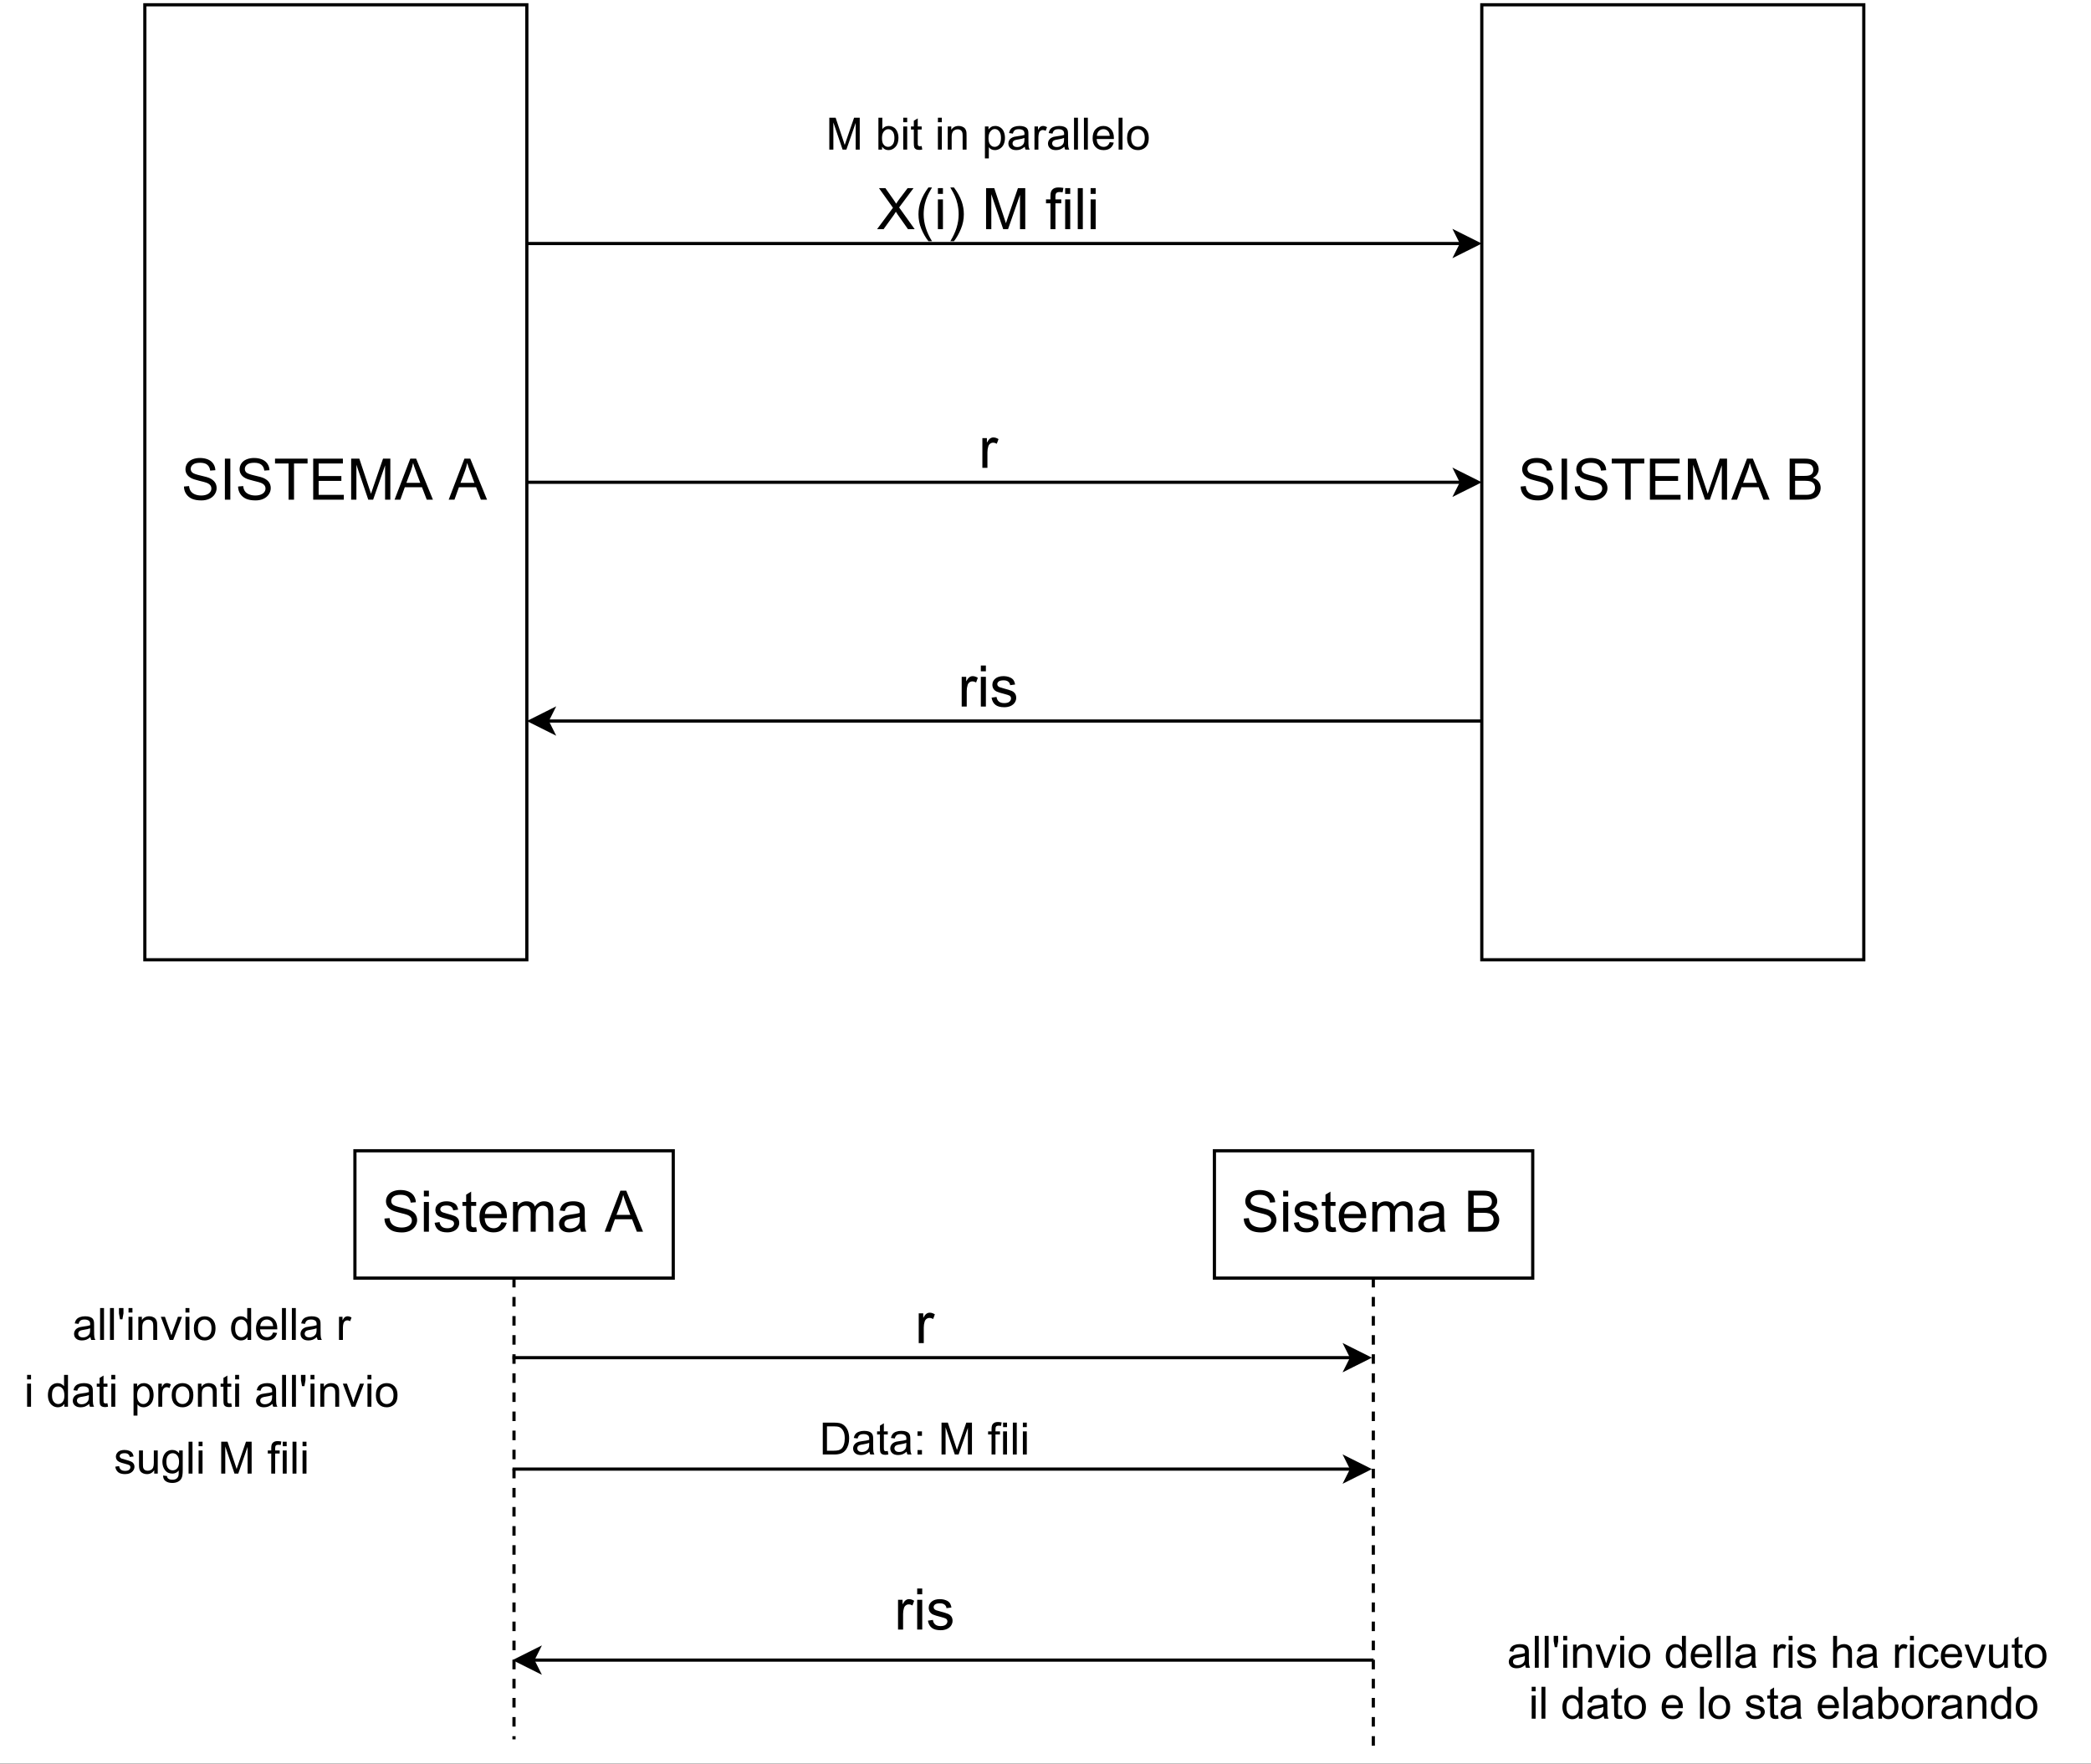 <?xml version="1.0" encoding="UTF-8" standalone="no"?>
<svg 
   width="492pt"
   height="414.96pt"
   viewBox="0 0 492 414.96"
   version="1.2"
   id="svg621"
   xmlns:xlink="http://www.w3.org/1999/xlink"
   xmlns="http://www.w3.org/2000/svg"
   xmlns:svg="http://www.w3.org/2000/svg" content="%3Cmxfile%20host%3D%22app.diagrams.net%22%20modified%3D%222022-01-21T16%3A30%3A05.387Z%22%20agent%3D%225.0%20(X11%3B%20Linux%20x86_64)%20AppleWebKit%2F537.36%20(KHTML%2C%20like%20Gecko)%20Chrome%2F97.0.469.99%20Safari%2F537.36%22%20version%3D%2216.4.3%22%20etag%3D%22K920QeqjiTbiQlSBapsz%22%20type%3D%22device%22%3E%3Cdiagram%20id%3D%22upJ-x9AfohQvdybMi-Oi%22%3E7VpZb%2BM2EP41RtuHFrplPyZ2egAbYFEXaPrIWIzElhZVivKxv75DkTooylk3kZvsukACkCNeM9%2FHOQjP%2FOX28BNHRXbPEkxnnpMcZv5q5nlu4Hkz%2BeckRyWJFgslSDlJ9KBOsCafsBY6WlqRBJfGQMEYFaQwhRuW53gjDBninO3NYU%2BMmrsWKMWWYL1B1Jb%2BThKRKencizv5z5ikWbOzG2n9tqgZrDUpM5SwfU%2Fk3838JWdMqNb2sMRUGq%2Bxi5r344mv7cE4zsU5EzQQpTg2uuEEVNVdxkXGUpYjetdJbzmr8gTLBRzodWM%2BMFaA0AXhn1iIo8YNVYKBKBNbqr%2FiAxEPvfYfcqkfvFB3Vwe9dN05Np1c8ONDv9OfJvvdvLrXTHxiudBHcefQVxpLNQ2blaziGy0KNKcQT7E2Y2Rb1m3xAqJjtsWwKwzhmCJBdubqSDMubcd1oEBD4zKOkf9%2BMHoZRF89Qvo0O0Qrvej6l%2FVvd%2Fc3ILyx0NtnROB1gWpd9uAhTcuPW2OHucCH2albfkLT1uPqE2p%2FG2vvs%2B%2Bcl9t4pKznuHzHeb1xwrekr2PQNz6Tv67J3%2FgCBI5sAgdvR%2BDoGQLfvgMCh9EbEji2jPPwLfkOJPcydyCUWAYCRYVpE0RJmkN7AwpjDgJpDgIZxY3%2BsCVJoqiPS%2FIJPdZLSW4VjOSiPn14OwtXci1ge6ntC91ScPYXXjLKYN1VznK5ChyLDkXTw%2BIPYGkx6OGyGIXl9ajMLVT49eLQ5M8NDovQwmH8erweh4WNAymvGAnzRox5Kv9CSDTVUd%2BLk1LgLRpNQ6D0KGSz2tIP5AlTUtukwJzAzhKRFdXij53s9jO%2BHyougWAKb%2FuUoqIkHXocbypeQvD6FWvI6hBfCbnTsi3YTofVV%2BHTGknjE%2FgjkcQZAcidhxMg5D6DEKgXUXlJHsGRRaloFb52zIL5SzFbTHGrPAszCxacJzfyWUG6M4rKkmxMC5vp7AuyxYa1%2FXTRPd%2BQPUOFI3ZqZGenlXqHj9IR93zfAKcwGFwZpZGe1X%2BUGCwUeAPAF4OFlBmshQADdOwN04Hi9IGD8X1Onmvx7HhoqBN0vGoxOI9q%2Fv85TQdObOY0wUgkvVRO49oF%2FVUnNbGZ1ITRf5jUhCPuV8VJqakBSPR3xZoP3yvTyQLWDYpD97GJrYjSb0i%2BIwxGJLCnDMHcDsFEfgavKA3GYV3Z6E0dDi%2BrVNaDvdJQjQA11XFPBPZroVIbp5%2B51e4Yl%2BIpuGQ%2Fc4yyQF51J1PNDd7JxyXpaSxqUMUN%2BRXDP2U1pnIeBNJHxlGesC8P6eAyTzZhbNek7tjjQDAF0vabzQoBMrU%2F%2BHKfbSaCxg%2FM0Bq69iWcjyDjTYGM%2FW4j8Xgk0pWTXOkBtxLT6706Q3xap%2Fm5585JALIfdCwg%2Fl29M%2Fta6ptB%2Bh%2FOB%2BY%2Bu74Z1B3hMFGaqL4Z1lHNPlPVK83yF6eKQQvnndGiRa%2Bx8vDV4d3Rwh0%2F8AtpAd3u9wpqePerD%2F%2FuHw%3D%3D%3C%2Fdiagram%3E%3C%2Fmxfile%3E">
  <rect x="0" y="0" width="492" height="414.96" fill="#808080" stroke="none"/>
  <defs
     id="defs142">
    <g
       id="g137">
      <symbol
         overflow="visible"
         id="glyph0-0">
        <path
           style="stroke:none;"
           d=""
           id="path2" />
      </symbol>
      <symbol
         overflow="visible"
         id="glyph0-1">
        <path
           style="stroke:none;"
           d="M 0.609 -3.094 L 1.812 -3.203 C 1.863 -2.723 1.992 -2.328 2.203 -2.016 C 2.41 -1.703 2.734 -1.453 3.172 -1.266 C 3.617 -1.078 4.113 -0.984 4.656 -0.984 C 5.145 -0.984 5.578 -1.055 5.953 -1.203 C 6.328 -1.348 6.602 -1.547 6.781 -1.797 C 6.969 -2.047 7.062 -2.32 7.062 -2.625 C 7.062 -2.926 6.973 -3.188 6.797 -3.406 C 6.617 -3.633 6.328 -3.828 5.922 -3.984 C 5.66 -4.086 5.086 -4.242 4.203 -4.453 C 3.316 -4.672 2.695 -4.875 2.344 -5.062 C 1.883 -5.301 1.539 -5.598 1.312 -5.953 C 1.082 -6.305 0.969 -6.707 0.969 -7.156 C 0.969 -7.645 1.102 -8.098 1.375 -8.516 C 1.656 -8.941 2.062 -9.266 2.594 -9.484 C 3.125 -9.703 3.719 -9.812 4.375 -9.812 C 5.082 -9.812 5.707 -9.695 6.25 -9.469 C 6.801 -9.238 7.223 -8.898 7.516 -8.453 C 7.816 -8.004 7.977 -7.5 8 -6.938 L 6.781 -6.844 C 6.707 -7.445 6.477 -7.906 6.094 -8.219 C 5.719 -8.531 5.16 -8.688 4.422 -8.688 C 3.648 -8.688 3.086 -8.547 2.734 -8.266 C 2.379 -7.984 2.203 -7.645 2.203 -7.25 C 2.203 -6.895 2.328 -6.609 2.578 -6.391 C 2.828 -6.16 3.469 -5.926 4.5 -5.688 C 5.539 -5.457 6.254 -5.254 6.641 -5.078 C 7.203 -4.816 7.617 -4.488 7.891 -4.094 C 8.16 -3.695 8.297 -3.238 8.297 -2.719 C 8.297 -2.207 8.145 -1.723 7.844 -1.266 C 7.551 -0.816 7.129 -0.461 6.578 -0.203 C 6.023 0.047 5.406 0.172 4.719 0.172 C 3.844 0.172 3.109 0.047 2.516 -0.203 C 1.93 -0.461 1.469 -0.848 1.125 -1.359 C 0.789 -1.879 0.617 -2.457 0.609 -3.094 Z M 0.609 -3.094 "
           id="path5" />
      </symbol>
      <symbol
         overflow="visible"
         id="glyph0-2">
        <path
           style="stroke:none;"
           d="M 1.25 0 L 1.25 -9.656 L 2.531 -9.656 L 2.531 0 Z M 1.25 0 "
           id="path8" />
      </symbol>
      <symbol
         overflow="visible"
         id="glyph0-3">
        <path
           style="stroke:none;"
           d="M 3.5 0 L 3.5 -8.516 L 0.312 -8.516 L 0.312 -9.656 L 7.969 -9.656 L 7.969 -8.516 L 4.781 -8.516 L 4.781 0 Z M 3.5 0 "
           id="path11" />
      </symbol>
      <symbol
         overflow="visible"
         id="glyph0-4">
        <path
           style="stroke:none;"
           d="M 1.062 0 L 1.062 -9.656 L 8.047 -9.656 L 8.047 -8.516 L 2.344 -8.516 L 2.344 -5.562 L 7.688 -5.562 L 7.688 -4.422 L 2.344 -4.422 L 2.344 -1.141 L 8.266 -1.141 L 8.266 0 Z M 1.062 0 "
           id="path14" />
      </symbol>
      <symbol
         overflow="visible"
         id="glyph0-5">
        <path
           style="stroke:none;"
           d="M 1 0 L 1 -9.656 L 2.922 -9.656 L 5.203 -2.812 C 5.422 -2.176 5.578 -1.703 5.672 -1.391 C 5.773 -1.742 5.945 -2.258 6.188 -2.938 L 8.5 -9.656 L 10.219 -9.656 L 10.219 0 L 8.984 0 L 8.984 -8.078 L 6.172 0 L 5.031 0 L 2.234 -8.219 L 2.234 0 Z M 1 0 "
           id="path17" />
      </symbol>
      <symbol
         overflow="visible"
         id="glyph0-6">
        <path
           style="stroke:none;"
           d="M -0.016 0 L 3.688 -9.656 L 5.062 -9.656 L 9.016 0 L 7.562 0 L 6.438 -2.922 L 2.391 -2.922 L 1.344 0 Z M 2.766 -3.969 L 6.031 -3.969 L 5.031 -6.641 C 4.719 -7.453 4.488 -8.117 4.344 -8.641 C 4.219 -8.016 4.047 -7.398 3.828 -6.797 Z M 2.766 -3.969 "
           id="path20" />
      </symbol>
      <symbol
         overflow="visible"
         id="glyph0-7">
        <path
           style="stroke:none;"
           d=""
           id="path23" />
      </symbol>
      <symbol
         overflow="visible"
         id="glyph0-8">
        <path
           style="stroke:none;"
           d="M 0.984 0 L 0.984 -9.656 L 4.609 -9.656 C 5.348 -9.656 5.938 -9.555 6.375 -9.359 C 6.82 -9.16 7.172 -8.859 7.422 -8.453 C 7.68 -8.047 7.812 -7.625 7.812 -7.188 C 7.812 -6.77 7.695 -6.379 7.469 -6.016 C 7.25 -5.648 6.91 -5.359 6.453 -5.141 C 7.035 -4.961 7.484 -4.664 7.797 -4.25 C 8.117 -3.844 8.281 -3.359 8.281 -2.797 C 8.281 -2.348 8.18 -1.926 7.984 -1.531 C 7.797 -1.145 7.562 -0.848 7.281 -0.641 C 7 -0.43 6.645 -0.27 6.219 -0.156 C 5.801 -0.051 5.285 0 4.672 0 Z M 2.266 -5.594 L 4.359 -5.594 C 4.922 -5.594 5.32 -5.629 5.562 -5.703 C 5.895 -5.805 6.141 -5.969 6.297 -6.188 C 6.461 -6.414 6.547 -6.695 6.547 -7.031 C 6.547 -7.352 6.469 -7.633 6.312 -7.875 C 6.164 -8.125 5.945 -8.289 5.656 -8.375 C 5.375 -8.469 4.883 -8.516 4.188 -8.516 L 2.266 -8.516 Z M 2.266 -1.141 L 4.672 -1.141 C 5.078 -1.141 5.363 -1.156 5.531 -1.188 C 5.832 -1.238 6.082 -1.328 6.281 -1.453 C 6.477 -1.578 6.641 -1.754 6.766 -1.984 C 6.891 -2.223 6.953 -2.492 6.953 -2.797 C 6.953 -3.16 6.859 -3.473 6.672 -3.734 C 6.492 -4.004 6.238 -4.191 5.906 -4.297 C 5.582 -4.398 5.113 -4.453 4.5 -4.453 L 2.266 -4.453 Z M 2.266 -1.141 "
           id="path26" />
      </symbol>
      <symbol
         overflow="visible"
         id="glyph0-9">
        <path
           style="stroke:none;"
           d="M 0.062 0 L 3.797 -5.031 L 0.5 -9.656 L 2.016 -9.656 L 3.766 -7.172 C 4.129 -6.66 4.391 -6.266 4.547 -5.984 C 4.766 -6.336 5.02 -6.707 5.312 -7.094 L 7.25 -9.656 L 8.641 -9.656 L 5.25 -5.109 L 8.906 0 L 7.328 0 L 4.906 -3.438 C 4.758 -3.633 4.617 -3.852 4.484 -4.094 C 4.266 -3.738 4.109 -3.492 4.016 -3.359 L 1.594 0 Z M 0.062 0 "
           id="path29" />
      </symbol>
      <symbol
         overflow="visible"
         id="glyph0-10">
        <path
           style="stroke:none;"
           d="M 3.156 2.844 C 2.5 2.008 1.941 1.039 1.484 -0.062 C 1.035 -1.164 0.812 -2.312 0.812 -3.5 C 0.812 -4.539 0.984 -5.539 1.328 -6.5 C 1.723 -7.613 2.332 -8.719 3.156 -9.812 L 4 -9.812 C 3.469 -8.906 3.117 -8.254 2.953 -7.859 C 2.68 -7.254 2.469 -6.625 2.312 -5.969 C 2.125 -5.145 2.031 -4.316 2.031 -3.484 C 2.031 -1.379 2.688 0.727 4 2.844 Z M 3.156 2.844 "
           id="path32" />
      </symbol>
      <symbol
         overflow="visible"
         id="glyph0-11">
        <path
           style="stroke:none;"
           d="M 0.891 -8.297 L 0.891 -9.656 L 2.078 -9.656 L 2.078 -8.297 Z M 0.891 0 L 0.891 -7 L 2.078 -7 L 2.078 0 Z M 0.891 0 "
           id="path35" />
      </symbol>
      <symbol
         overflow="visible"
         id="glyph0-12">
        <path
           style="stroke:none;"
           d="M 1.672 2.844 L 0.812 2.844 C 2.125 0.727 2.781 -1.379 2.781 -3.484 C 2.781 -4.316 2.688 -5.141 2.5 -5.953 C 2.352 -6.609 2.145 -7.238 1.875 -7.844 C 1.707 -8.238 1.352 -8.895 0.812 -9.812 L 1.672 -9.812 C 2.492 -8.719 3.102 -7.613 3.5 -6.5 C 3.832 -5.539 4 -4.539 4 -3.5 C 4 -2.312 3.77 -1.164 3.312 -0.062 C 2.863 1.039 2.316 2.008 1.672 2.844 Z M 1.672 2.844 "
           id="path38" />
      </symbol>
      <symbol
         overflow="visible"
         id="glyph0-13">
        <path
           style="stroke:none;"
           d="M 1.172 0 L 1.172 -6.078 L 0.125 -6.078 L 0.125 -7 L 1.172 -7 L 1.172 -7.734 C 1.172 -8.203 1.211 -8.551 1.297 -8.781 C 1.41 -9.094 1.609 -9.344 1.891 -9.531 C 2.18 -9.719 2.586 -9.812 3.109 -9.812 C 3.441 -9.812 3.812 -9.773 4.219 -9.703 L 4.031 -8.672 C 3.789 -8.711 3.562 -8.734 3.344 -8.734 C 2.977 -8.734 2.719 -8.656 2.562 -8.5 C 2.414 -8.344 2.344 -8.055 2.344 -7.641 L 2.344 -7 L 3.719 -7 L 3.719 -6.078 L 2.344 -6.078 L 2.344 0 Z M 1.172 0 "
           id="path41" />
      </symbol>
      <symbol
         overflow="visible"
         id="glyph0-14">
        <path
           style="stroke:none;"
           d="M 0.859 0 L 0.859 -9.656 L 2.047 -9.656 L 2.047 0 Z M 0.859 0 "
           id="path44" />
      </symbol>
      <symbol
         overflow="visible"
         id="glyph0-15">
        <path
           style="stroke:none;"
           d="M 0.875 0 L 0.875 -7 L 1.938 -7 L 1.938 -5.938 C 2.207 -6.426 2.457 -6.75 2.688 -6.906 C 2.926 -7.07 3.18 -7.156 3.453 -7.156 C 3.859 -7.156 4.266 -7.023 4.672 -6.766 L 4.266 -5.672 C 3.973 -5.836 3.68 -5.922 3.391 -5.922 C 3.141 -5.922 2.91 -5.844 2.703 -5.688 C 2.492 -5.531 2.348 -5.316 2.266 -5.047 C 2.129 -4.617 2.062 -4.156 2.062 -3.656 L 2.062 0 Z M 0.875 0 "
           id="path47" />
      </symbol>
      <symbol
         overflow="visible"
         id="glyph0-16">
        <path
           style="stroke:none;"
           d="M 0.422 -2.094 L 1.594 -2.266 C 1.656 -1.797 1.836 -1.438 2.141 -1.188 C 2.441 -0.938 2.859 -0.812 3.391 -0.812 C 3.941 -0.812 4.348 -0.922 4.609 -1.141 C 4.867 -1.367 5 -1.629 5 -1.922 C 5 -2.191 4.883 -2.406 4.656 -2.562 C 4.488 -2.664 4.082 -2.801 3.438 -2.969 C 2.57 -3.188 1.969 -3.375 1.625 -3.531 C 1.289 -3.688 1.035 -3.906 0.859 -4.188 C 0.691 -4.477 0.609 -4.797 0.609 -5.141 C 0.609 -5.453 0.68 -5.738 0.828 -6 C 0.973 -6.27 1.164 -6.488 1.406 -6.656 C 1.594 -6.801 1.844 -6.922 2.156 -7.016 C 2.477 -7.109 2.82 -7.156 3.188 -7.156 C 3.738 -7.156 4.219 -7.07 4.625 -6.906 C 5.039 -6.75 5.348 -6.535 5.547 -6.266 C 5.742 -5.992 5.879 -5.633 5.953 -5.188 L 4.797 -5.031 C 4.742 -5.383 4.594 -5.66 4.344 -5.859 C 4.094 -6.066 3.734 -6.172 3.266 -6.172 C 2.723 -6.172 2.336 -6.082 2.109 -5.906 C 1.879 -5.727 1.766 -5.52 1.766 -5.281 C 1.766 -5.125 1.812 -4.984 1.906 -4.859 C 2 -4.734 2.148 -4.629 2.359 -4.547 C 2.473 -4.504 2.82 -4.398 3.406 -4.234 C 4.238 -4.016 4.82 -3.832 5.156 -3.688 C 5.488 -3.539 5.75 -3.332 5.938 -3.062 C 6.125 -2.789 6.219 -2.453 6.219 -2.047 C 6.219 -1.66 6.102 -1.289 5.875 -0.938 C 5.645 -0.594 5.312 -0.32 4.875 -0.125 C 4.445 0.062 3.957 0.156 3.406 0.156 C 2.5 0.156 1.805 -0.031 1.328 -0.406 C 0.848 -0.781 0.547 -1.344 0.422 -2.094 Z M 0.422 -2.094 "
           id="path50" />
      </symbol>
      <symbol
         overflow="visible"
         id="glyph0-17">
        <path
           style="stroke:none;"
           d="M 3.469 -1.062 L 3.641 -0.016 C 3.305 0.055 3.008 0.094 2.75 0.094 C 2.32 0.094 1.988 0.023 1.75 -0.109 C 1.508 -0.242 1.344 -0.422 1.25 -0.641 C 1.156 -0.867 1.109 -1.336 1.109 -2.047 L 1.109 -6.078 L 0.234 -6.078 L 0.234 -7 L 1.109 -7 L 1.109 -8.719 L 2.281 -9.438 L 2.281 -7 L 3.469 -7 L 3.469 -6.078 L 2.281 -6.078 L 2.281 -1.984 C 2.281 -1.641 2.301 -1.422 2.344 -1.328 C 2.383 -1.234 2.453 -1.156 2.547 -1.094 C 2.641 -1.039 2.773 -1.016 2.953 -1.016 C 3.086 -1.016 3.258 -1.031 3.469 -1.062 Z M 3.469 -1.062 "
           id="path53" />
      </symbol>
      <symbol
         overflow="visible"
         id="glyph0-18">
        <path
           style="stroke:none;"
           d="M 5.672 -2.25 L 6.906 -2.094 C 6.707 -1.383 6.348 -0.832 5.828 -0.438 C 5.305 -0.039 4.641 0.156 3.828 0.156 C 2.805 0.156 1.992 -0.156 1.391 -0.781 C 0.797 -1.414 0.5 -2.301 0.5 -3.438 C 0.5 -4.613 0.801 -5.523 1.406 -6.172 C 2.008 -6.828 2.797 -7.156 3.766 -7.156 C 4.691 -7.156 5.453 -6.832 6.047 -6.188 C 6.641 -5.551 6.938 -4.66 6.938 -3.516 C 6.938 -3.441 6.938 -3.332 6.938 -3.188 L 1.719 -3.188 C 1.758 -2.426 1.973 -1.836 2.359 -1.422 C 2.754 -1.016 3.242 -0.812 3.828 -0.812 C 4.266 -0.812 4.633 -0.926 4.938 -1.156 C 5.25 -1.383 5.492 -1.75 5.672 -2.25 Z M 1.781 -4.172 L 5.688 -4.172 C 5.633 -4.754 5.484 -5.191 5.234 -5.484 C 4.859 -5.941 4.367 -6.172 3.766 -6.172 C 3.223 -6.172 2.766 -5.988 2.391 -5.625 C 2.023 -5.258 1.82 -4.773 1.781 -4.172 Z M 1.781 -4.172 "
           id="path56" />
      </symbol>
      <symbol
         overflow="visible"
         id="glyph0-19">
        <path
           style="stroke:none;"
           d="M 0.891 0 L 0.891 -7 L 1.953 -7 L 1.953 -6.016 C 2.172 -6.359 2.461 -6.633 2.828 -6.844 C 3.191 -7.051 3.602 -7.156 4.062 -7.156 C 4.582 -7.156 5.008 -7.047 5.344 -6.828 C 5.676 -6.609 5.91 -6.305 6.047 -5.922 C 6.598 -6.742 7.316 -7.156 8.203 -7.156 C 8.898 -7.156 9.43 -6.961 9.797 -6.578 C 10.172 -6.191 10.359 -5.598 10.359 -4.797 L 10.359 0 L 9.188 0 L 9.188 -4.406 C 9.188 -4.875 9.145 -5.211 9.062 -5.422 C 8.988 -5.629 8.848 -5.797 8.641 -5.922 C 8.441 -6.055 8.207 -6.125 7.938 -6.125 C 7.445 -6.125 7.039 -5.957 6.719 -5.625 C 6.395 -5.301 6.234 -4.781 6.234 -4.062 L 6.234 0 L 5.047 0 L 5.047 -4.547 C 5.047 -5.066 4.945 -5.457 4.75 -5.719 C 4.562 -5.988 4.25 -6.125 3.812 -6.125 C 3.477 -6.125 3.164 -6.035 2.875 -5.859 C 2.594 -5.68 2.391 -5.422 2.266 -5.078 C 2.141 -4.742 2.078 -4.258 2.078 -3.625 L 2.078 0 Z M 0.891 0 "
           id="path59" />
      </symbol>
      <symbol
         overflow="visible"
         id="glyph0-20">
        <path
           style="stroke:none;"
           d="M 5.453 -0.859 C 5.016 -0.484 4.594 -0.219 4.188 -0.062 C 3.781 0.082 3.344 0.156 2.875 0.156 C 2.102 0.156 1.508 -0.031 1.094 -0.406 C 0.688 -0.781 0.484 -1.258 0.484 -1.844 C 0.484 -2.188 0.562 -2.5 0.719 -2.781 C 0.875 -3.062 1.078 -3.285 1.328 -3.453 C 1.586 -3.629 1.875 -3.766 2.188 -3.859 C 2.414 -3.91 2.766 -3.969 3.234 -4.031 C 4.191 -4.145 4.898 -4.281 5.359 -4.438 C 5.359 -4.602 5.359 -4.707 5.359 -4.75 C 5.359 -5.227 5.25 -5.566 5.031 -5.766 C 4.719 -6.035 4.266 -6.172 3.672 -6.172 C 3.117 -6.172 2.707 -6.07 2.438 -5.875 C 2.176 -5.676 1.977 -5.332 1.844 -4.844 L 0.688 -5 C 0.789 -5.488 0.961 -5.883 1.203 -6.188 C 1.453 -6.5 1.801 -6.738 2.25 -6.906 C 2.707 -7.07 3.238 -7.156 3.844 -7.156 C 4.438 -7.156 4.922 -7.082 5.297 -6.938 C 5.672 -6.801 5.945 -6.625 6.125 -6.406 C 6.301 -6.195 6.422 -5.93 6.484 -5.609 C 6.523 -5.398 6.547 -5.035 6.547 -4.516 L 6.547 -2.938 C 6.547 -1.832 6.57 -1.133 6.625 -0.844 C 6.676 -0.551 6.773 -0.27 6.922 0 L 5.688 0 C 5.562 -0.25 5.484 -0.535 5.453 -0.859 Z M 5.359 -3.516 C 4.922 -3.336 4.273 -3.188 3.422 -3.062 C 2.93 -2.988 2.582 -2.906 2.375 -2.812 C 2.176 -2.727 2.02 -2.602 1.906 -2.438 C 1.801 -2.27 1.75 -2.082 1.75 -1.875 C 1.75 -1.562 1.867 -1.297 2.109 -1.078 C 2.348 -0.867 2.695 -0.766 3.156 -0.766 C 3.613 -0.766 4.02 -0.863 4.375 -1.062 C 4.727 -1.27 4.988 -1.547 5.156 -1.891 C 5.289 -2.16 5.359 -2.555 5.359 -3.078 Z M 5.359 -3.516 "
           id="path62" />
      </symbol>
      <symbol
         overflow="visible"
         id="glyph1-0">
        <path
           style="stroke:none;"
           d=""
           id="path65" />
      </symbol>
      <symbol
         overflow="visible"
         id="glyph1-1">
        <path
           style="stroke:none;"
           d="M 4.234 -0.672 C 3.898 -0.379 3.57 -0.172 3.25 -0.047 C 2.938 0.066 2.598 0.125 2.234 0.125 C 1.641 0.125 1.18 -0.02 0.859 -0.312 C 0.535 -0.602 0.375 -0.977 0.375 -1.438 C 0.375 -1.695 0.438 -1.938 0.562 -2.156 C 0.688 -2.383 0.844 -2.562 1.031 -2.688 C 1.227 -2.82 1.453 -2.926 1.703 -3 C 1.879 -3.039 2.148 -3.086 2.516 -3.141 C 3.266 -3.223 3.812 -3.328 4.156 -3.453 C 4.164 -3.578 4.172 -3.656 4.172 -3.688 C 4.172 -4.062 4.082 -4.328 3.906 -4.484 C 3.664 -4.691 3.316 -4.797 2.859 -4.797 C 2.422 -4.797 2.098 -4.719 1.891 -4.562 C 1.691 -4.414 1.539 -4.148 1.438 -3.766 L 0.531 -3.891 C 0.613 -4.273 0.75 -4.582 0.938 -4.812 C 1.125 -5.051 1.395 -5.234 1.75 -5.359 C 2.102 -5.492 2.516 -5.562 2.984 -5.562 C 3.453 -5.562 3.832 -5.504 4.125 -5.391 C 4.414 -5.285 4.629 -5.148 4.766 -4.984 C 4.898 -4.816 4.992 -4.609 5.047 -4.359 C 5.078 -4.203 5.094 -3.914 5.094 -3.5 L 5.094 -2.281 C 5.094 -1.426 5.113 -0.883 5.156 -0.656 C 5.195 -0.426 5.273 -0.207 5.391 0 L 4.422 0 C 4.328 -0.188 4.266 -0.41 4.234 -0.672 Z M 4.156 -2.734 C 3.82 -2.598 3.32 -2.477 2.656 -2.375 C 2.281 -2.32 2.016 -2.258 1.859 -2.188 C 1.703 -2.125 1.578 -2.023 1.484 -1.891 C 1.398 -1.766 1.359 -1.617 1.359 -1.453 C 1.359 -1.211 1.453 -1.008 1.641 -0.844 C 1.828 -0.676 2.098 -0.594 2.453 -0.594 C 2.805 -0.594 3.117 -0.672 3.391 -0.828 C 3.672 -0.984 3.879 -1.195 4.016 -1.469 C 4.109 -1.676 4.156 -1.984 4.156 -2.391 Z M 4.156 -2.734 "
           id="path68" />
      </symbol>
      <symbol
         overflow="visible"
         id="glyph1-2">
        <path
           style="stroke:none;"
           d="M 0.672 0 L 0.672 -7.5 L 1.594 -7.5 L 1.594 0 Z M 0.672 0 "
           id="path71" />
      </symbol>
      <symbol
         overflow="visible"
         id="glyph1-3">
        <path
           style="stroke:none;"
           d="M 0.703 -4.844 L 0.453 -6.25 L 0.453 -7.5 L 1.516 -7.5 L 1.516 -6.25 L 1.266 -4.844 Z M 0.703 -4.844 "
           id="path74" />
      </symbol>
      <symbol
         overflow="visible"
         id="glyph1-4">
        <path
           style="stroke:none;"
           d="M 0.703 -6.438 L 0.703 -7.5 L 1.625 -7.5 L 1.625 -6.438 Z M 0.703 0 L 0.703 -5.438 L 1.625 -5.438 L 1.625 0 Z M 0.703 0 "
           id="path77" />
      </symbol>
      <symbol
         overflow="visible"
         id="glyph1-5">
        <path
           style="stroke:none;"
           d="M 0.688 0 L 0.688 -5.438 L 1.516 -5.438 L 1.516 -4.656 C 1.922 -5.258 2.5 -5.562 3.25 -5.562 C 3.582 -5.562 3.883 -5.5 4.156 -5.375 C 4.426 -5.258 4.629 -5.109 4.766 -4.922 C 4.898 -4.734 5 -4.504 5.062 -4.234 C 5.094 -4.066 5.109 -3.77 5.109 -3.344 L 5.109 0 L 4.188 0 L 4.188 -3.312 C 4.188 -3.688 4.148 -3.961 4.078 -4.141 C 4.004 -4.328 3.875 -4.477 3.688 -4.594 C 3.508 -4.707 3.301 -4.766 3.062 -4.766 C 2.664 -4.766 2.32 -4.641 2.031 -4.391 C 1.75 -4.141 1.609 -3.664 1.609 -2.969 L 1.609 0 Z M 0.688 0 "
           id="path80" />
      </symbol>
      <symbol
         overflow="visible"
         id="glyph1-6">
        <path
           style="stroke:none;"
           d="M 2.203 0 L 0.141 -5.438 L 1.109 -5.438 L 2.266 -2.188 C 2.398 -1.832 2.52 -1.461 2.625 -1.078 C 2.707 -1.367 2.82 -1.719 2.969 -2.125 L 4.172 -5.438 L 5.125 -5.438 L 3.062 0 Z M 2.203 0 "
           id="path83" />
      </symbol>
      <symbol
         overflow="visible"
         id="glyph1-7">
        <path
           style="stroke:none;"
           d="M 0.344 -2.719 C 0.344 -3.727 0.625 -4.473 1.188 -4.953 C 1.656 -5.359 2.223 -5.562 2.891 -5.562 C 3.641 -5.562 4.25 -5.316 4.719 -4.828 C 5.195 -4.336 5.438 -3.66 5.438 -2.797 C 5.438 -2.098 5.332 -1.547 5.125 -1.141 C 4.914 -0.742 4.609 -0.43 4.203 -0.203 C 3.805 0.016 3.367 0.125 2.891 0.125 C 2.129 0.125 1.516 -0.117 1.047 -0.609 C 0.578 -1.098 0.344 -1.801 0.344 -2.719 Z M 1.297 -2.719 C 1.297 -2.02 1.445 -1.5 1.75 -1.156 C 2.051 -0.812 2.43 -0.641 2.891 -0.641 C 3.348 -0.641 3.727 -0.812 4.031 -1.156 C 4.344 -1.5 4.5 -2.031 4.5 -2.75 C 4.5 -3.414 4.344 -3.922 4.031 -4.266 C 3.727 -4.617 3.348 -4.797 2.891 -4.797 C 2.43 -4.797 2.051 -4.625 1.75 -4.281 C 1.445 -3.938 1.297 -3.414 1.297 -2.719 Z M 1.297 -2.719 "
           id="path86" />
      </symbol>
      <symbol
         overflow="visible"
         id="glyph1-8">
        <path
           style="stroke:none;"
           d=""
           id="path89" />
      </symbol>
      <symbol
         overflow="visible"
         id="glyph1-9">
        <path
           style="stroke:none;"
           d="M 4.219 0 L 4.219 -0.688 C 3.875 -0.145 3.367 0.125 2.703 0.125 C 2.266 0.125 1.863 0.004 1.5 -0.234 C 1.133 -0.473 0.852 -0.805 0.656 -1.234 C 0.457 -1.66 0.359 -2.156 0.359 -2.719 C 0.359 -3.258 0.445 -3.75 0.625 -4.188 C 0.812 -4.633 1.082 -4.973 1.438 -5.203 C 1.801 -5.441 2.207 -5.562 2.656 -5.562 C 2.977 -5.562 3.27 -5.488 3.531 -5.344 C 3.789 -5.207 4 -5.031 4.156 -4.812 L 4.156 -7.5 L 5.078 -7.5 L 5.078 0 Z M 1.312 -2.719 C 1.312 -2.02 1.457 -1.5 1.75 -1.156 C 2.039 -0.812 2.383 -0.641 2.781 -0.641 C 3.188 -0.641 3.531 -0.801 3.812 -1.125 C 4.094 -1.457 4.234 -1.961 4.234 -2.641 C 4.234 -3.379 4.086 -3.922 3.797 -4.266 C 3.516 -4.617 3.164 -4.797 2.75 -4.797 C 2.332 -4.797 1.988 -4.629 1.719 -4.297 C 1.445 -3.961 1.312 -3.438 1.312 -2.719 Z M 1.312 -2.719 "
           id="path92" />
      </symbol>
      <symbol
         overflow="visible"
         id="glyph1-10">
        <path
           style="stroke:none;"
           d="M 4.406 -1.75 L 5.359 -1.641 C 5.211 -1.078 4.938 -0.641 4.531 -0.328 C 4.125 -0.023 3.602 0.125 2.969 0.125 C 2.176 0.125 1.547 -0.117 1.078 -0.609 C 0.617 -1.098 0.391 -1.785 0.391 -2.672 C 0.391 -3.586 0.625 -4.297 1.094 -4.797 C 1.562 -5.305 2.172 -5.562 2.922 -5.562 C 3.648 -5.562 4.242 -5.312 4.703 -4.812 C 5.16 -4.32 5.391 -3.629 5.391 -2.734 C 5.391 -2.672 5.391 -2.586 5.391 -2.484 L 1.344 -2.484 C 1.375 -1.891 1.539 -1.43 1.844 -1.109 C 2.145 -0.797 2.523 -0.641 2.984 -0.641 C 3.316 -0.641 3.602 -0.727 3.844 -0.906 C 4.082 -1.082 4.27 -1.363 4.406 -1.75 Z M 1.391 -3.234 L 4.422 -3.234 C 4.379 -3.691 4.266 -4.035 4.078 -4.266 C 3.785 -4.617 3.406 -4.797 2.938 -4.797 C 2.508 -4.797 2.148 -4.656 1.859 -4.375 C 1.578 -4.094 1.422 -3.711 1.391 -3.234 Z M 1.391 -3.234 "
           id="path95" />
      </symbol>
      <symbol
         overflow="visible"
         id="glyph1-11">
        <path
           style="stroke:none;"
           d="M 0.688 0 L 0.688 -5.438 L 1.516 -5.438 L 1.516 -4.609 C 1.723 -4.992 1.914 -5.25 2.094 -5.375 C 2.27 -5.5 2.469 -5.562 2.688 -5.562 C 3 -5.562 3.316 -5.461 3.641 -5.266 L 3.312 -4.406 C 3.094 -4.539 2.867 -4.609 2.641 -4.609 C 2.441 -4.609 2.258 -4.547 2.094 -4.422 C 1.938 -4.305 1.82 -4.141 1.75 -3.922 C 1.656 -3.598 1.609 -3.238 1.609 -2.844 L 1.609 0 Z M 0.688 0 "
           id="path98" />
      </symbol>
      <symbol
         overflow="visible"
         id="glyph1-12">
        <path
           style="stroke:none;"
           d="M 2.703 -0.828 L 2.844 -0.016 C 2.582 0.047 2.348 0.078 2.141 0.078 C 1.805 0.078 1.547 0.023 1.359 -0.078 C 1.172 -0.191 1.039 -0.332 0.969 -0.5 C 0.895 -0.676 0.859 -1.039 0.859 -1.594 L 0.859 -4.719 L 0.188 -4.719 L 0.188 -5.438 L 0.859 -5.438 L 0.859 -6.781 L 1.781 -7.344 L 1.781 -5.438 L 2.703 -5.438 L 2.703 -4.719 L 1.781 -4.719 L 1.781 -1.547 C 1.781 -1.273 1.797 -1.102 1.828 -1.031 C 1.859 -0.957 1.91 -0.895 1.984 -0.844 C 2.055 -0.801 2.16 -0.781 2.297 -0.781 C 2.398 -0.781 2.535 -0.797 2.703 -0.828 Z M 2.703 -0.828 "
           id="path101" />
      </symbol>
      <symbol
         overflow="visible"
         id="glyph1-13">
        <path
           style="stroke:none;"
           d="M 0.688 2.078 L 0.688 -5.438 L 1.531 -5.438 L 1.531 -4.734 C 1.727 -5.004 1.953 -5.207 2.203 -5.344 C 2.453 -5.488 2.754 -5.562 3.109 -5.562 C 3.566 -5.562 3.973 -5.441 4.328 -5.203 C 4.691 -4.961 4.961 -4.625 5.141 -4.188 C 5.316 -3.75 5.406 -3.273 5.406 -2.766 C 5.406 -2.203 5.305 -1.695 5.109 -1.25 C 4.91 -0.812 4.617 -0.473 4.234 -0.234 C 3.859 0.004 3.461 0.125 3.047 0.125 C 2.734 0.125 2.453 0.062 2.203 -0.062 C 1.961 -0.195 1.766 -0.363 1.609 -0.562 L 1.609 2.078 Z M 1.531 -2.688 C 1.531 -1.988 1.672 -1.473 1.953 -1.141 C 2.234 -0.805 2.578 -0.641 2.984 -0.641 C 3.391 -0.641 3.738 -0.812 4.031 -1.156 C 4.32 -1.5 4.469 -2.035 4.469 -2.766 C 4.469 -3.453 4.32 -3.969 4.031 -4.312 C 3.75 -4.664 3.41 -4.844 3.016 -4.844 C 2.629 -4.844 2.285 -4.656 1.984 -4.281 C 1.68 -3.914 1.531 -3.383 1.531 -2.688 Z M 1.531 -2.688 "
           id="path104" />
      </symbol>
      <symbol
         overflow="visible"
         id="glyph1-14">
        <path
           style="stroke:none;"
           d="M 0.328 -1.625 L 1.234 -1.766 C 1.285 -1.398 1.426 -1.117 1.656 -0.922 C 1.895 -0.734 2.223 -0.641 2.641 -0.641 C 3.066 -0.641 3.379 -0.723 3.578 -0.891 C 3.785 -1.066 3.891 -1.27 3.891 -1.5 C 3.891 -1.707 3.801 -1.867 3.625 -1.984 C 3.5 -2.066 3.18 -2.172 2.672 -2.297 C 1.992 -2.473 1.523 -2.625 1.266 -2.75 C 1.004 -2.875 0.805 -3.047 0.672 -3.266 C 0.535 -3.484 0.469 -3.727 0.469 -4 C 0.469 -4.238 0.523 -4.457 0.641 -4.656 C 0.754 -4.863 0.906 -5.039 1.094 -5.188 C 1.238 -5.289 1.43 -5.379 1.672 -5.453 C 1.922 -5.523 2.191 -5.562 2.484 -5.562 C 2.91 -5.562 3.281 -5.5 3.594 -5.375 C 3.914 -5.25 4.156 -5.082 4.312 -4.875 C 4.469 -4.664 4.578 -4.383 4.641 -4.031 L 3.734 -3.906 C 3.691 -4.188 3.57 -4.406 3.375 -4.562 C 3.176 -4.719 2.898 -4.797 2.547 -4.797 C 2.117 -4.797 1.812 -4.723 1.625 -4.578 C 1.445 -4.441 1.359 -4.281 1.359 -4.094 C 1.359 -3.977 1.398 -3.875 1.484 -3.781 C 1.555 -3.676 1.672 -3.594 1.828 -3.531 C 1.922 -3.5 2.191 -3.422 2.641 -3.297 C 3.297 -3.117 3.75 -2.973 4 -2.859 C 4.258 -2.754 4.461 -2.594 4.609 -2.375 C 4.766 -2.164 4.844 -1.906 4.844 -1.594 C 4.844 -1.289 4.75 -1.004 4.562 -0.734 C 4.383 -0.461 4.125 -0.25 3.781 -0.094 C 3.445 0.051 3.066 0.125 2.641 0.125 C 1.941 0.125 1.406 -0.02 1.031 -0.312 C 0.656 -0.602 0.422 -1.039 0.328 -1.625 Z M 0.328 -1.625 "
           id="path107" />
      </symbol>
      <symbol
         overflow="visible"
         id="glyph1-15">
        <path
           style="stroke:none;"
           d="M 4.25 0 L 4.25 -0.797 C 3.832 -0.18 3.258 0.125 2.531 0.125 C 2.207 0.125 1.906 0.062 1.625 -0.062 C 1.352 -0.188 1.148 -0.336 1.016 -0.516 C 0.879 -0.703 0.785 -0.93 0.734 -1.203 C 0.691 -1.391 0.672 -1.676 0.672 -2.062 L 0.672 -5.438 L 1.594 -5.438 L 1.594 -2.422 C 1.594 -1.941 1.609 -1.617 1.641 -1.453 C 1.703 -1.203 1.828 -1.008 2.016 -0.875 C 2.203 -0.738 2.438 -0.672 2.719 -0.672 C 2.988 -0.672 3.242 -0.738 3.484 -0.875 C 3.734 -1.02 3.906 -1.211 4 -1.453 C 4.102 -1.703 4.156 -2.062 4.156 -2.531 L 4.156 -5.438 L 5.078 -5.438 L 5.078 0 Z M 4.25 0 "
           id="path110" />
      </symbol>
      <symbol
         overflow="visible"
         id="glyph1-16">
        <path
           style="stroke:none;"
           d="M 0.516 0.453 L 1.422 0.578 C 1.453 0.859 1.555 1.062 1.734 1.188 C 1.961 1.352 2.273 1.438 2.672 1.438 C 3.098 1.438 3.426 1.352 3.656 1.188 C 3.883 1.02 4.039 0.781 4.125 0.469 C 4.176 0.281 4.195 -0.113 4.188 -0.719 C 3.789 -0.238 3.289 0 2.688 0 C 1.938 0 1.359 -0.27 0.953 -0.812 C 0.547 -1.352 0.344 -2 0.344 -2.75 C 0.344 -3.27 0.438 -3.75 0.625 -4.188 C 0.812 -4.625 1.082 -4.961 1.438 -5.203 C 1.789 -5.441 2.207 -5.562 2.688 -5.562 C 3.332 -5.562 3.863 -5.301 4.281 -4.781 L 4.281 -5.438 L 5.125 -5.438 L 5.125 -0.734 C 5.125 0.109 5.035 0.707 4.859 1.062 C 4.691 1.414 4.422 1.691 4.047 1.891 C 3.672 2.098 3.211 2.203 2.672 2.203 C 2.023 2.203 1.5 2.055 1.094 1.766 C 0.695 1.473 0.504 1.035 0.516 0.453 Z M 1.281 -2.812 C 1.281 -2.102 1.422 -1.582 1.703 -1.25 C 1.992 -0.926 2.352 -0.766 2.781 -0.766 C 3.195 -0.766 3.547 -0.926 3.828 -1.25 C 4.117 -1.57 4.266 -2.082 4.266 -2.781 C 4.266 -3.445 4.117 -3.945 3.828 -4.281 C 3.535 -4.625 3.18 -4.797 2.766 -4.797 C 2.348 -4.797 1.992 -4.629 1.703 -4.297 C 1.422 -3.961 1.281 -3.469 1.281 -2.812 Z M 1.281 -2.812 "
           id="path113" />
      </symbol>
      <symbol
         overflow="visible"
         id="glyph1-17">
        <path
           style="stroke:none;"
           d="M 0.781 0 L 0.781 -7.5 L 2.266 -7.5 L 4.047 -2.188 C 4.211 -1.695 4.332 -1.328 4.406 -1.078 C 4.488 -1.348 4.625 -1.75 4.812 -2.281 L 6.609 -7.5 L 7.938 -7.5 L 7.938 0 L 6.984 0 L 6.984 -6.281 L 4.797 0 L 3.906 0 L 1.734 -6.391 L 1.734 0 Z M 0.781 0 "
           id="path116" />
      </symbol>
      <symbol
         overflow="visible"
         id="glyph1-18">
        <path
           style="stroke:none;"
           d="M 0.906 0 L 0.906 -4.719 L 0.094 -4.719 L 0.094 -5.438 L 0.906 -5.438 L 0.906 -6.016 C 0.906 -6.379 0.941 -6.648 1.016 -6.828 C 1.098 -7.066 1.25 -7.258 1.469 -7.406 C 1.695 -7.562 2.016 -7.641 2.422 -7.641 C 2.68 -7.641 2.969 -7.609 3.281 -7.547 L 3.141 -6.734 C 2.941 -6.766 2.758 -6.781 2.594 -6.781 C 2.312 -6.781 2.113 -6.723 2 -6.609 C 1.883 -6.492 1.828 -6.27 1.828 -5.938 L 1.828 -5.438 L 2.891 -5.438 L 2.891 -4.719 L 1.828 -4.719 L 1.828 0 Z M 0.906 0 "
           id="path119" />
      </symbol>
      <symbol
         overflow="visible"
         id="glyph1-19">
        <path
           style="stroke:none;"
           d="M 0.688 0 L 0.688 -7.5 L 1.609 -7.5 L 1.609 -4.812 C 2.035 -5.312 2.578 -5.562 3.234 -5.562 C 3.641 -5.562 3.988 -5.477 4.281 -5.312 C 4.582 -5.156 4.797 -4.938 4.922 -4.656 C 5.055 -4.383 5.125 -3.977 5.125 -3.438 L 5.125 0 L 4.203 0 L 4.203 -3.438 C 4.203 -3.906 4.098 -4.242 3.891 -4.453 C 3.691 -4.66 3.41 -4.766 3.047 -4.766 C 2.773 -4.766 2.52 -4.691 2.281 -4.547 C 2.039 -4.41 1.867 -4.219 1.766 -3.969 C 1.66 -3.727 1.609 -3.395 1.609 -2.969 L 1.609 0 Z M 0.688 0 "
           id="path122" />
      </symbol>
      <symbol
         overflow="visible"
         id="glyph1-20">
        <path
           style="stroke:none;"
           d="M 4.234 -1.984 L 5.141 -1.875 C 5.047 -1.25 4.789 -0.758 4.375 -0.406 C 3.969 -0.051 3.469 0.125 2.875 0.125 C 2.133 0.125 1.535 -0.117 1.078 -0.609 C 0.629 -1.098 0.406 -1.797 0.406 -2.703 C 0.406 -3.285 0.504 -3.797 0.703 -4.234 C 0.898 -4.68 1.195 -5.016 1.594 -5.234 C 1.988 -5.453 2.422 -5.562 2.891 -5.562 C 3.473 -5.562 3.953 -5.41 4.328 -5.109 C 4.711 -4.805 4.957 -4.383 5.062 -3.844 L 4.156 -3.703 C 4.07 -4.066 3.922 -4.336 3.703 -4.516 C 3.492 -4.703 3.234 -4.797 2.922 -4.797 C 2.461 -4.797 2.086 -4.629 1.797 -4.297 C 1.504 -3.961 1.359 -3.438 1.359 -2.719 C 1.359 -1.988 1.5 -1.457 1.781 -1.125 C 2.062 -0.801 2.426 -0.641 2.875 -0.641 C 3.238 -0.641 3.539 -0.75 3.781 -0.969 C 4.02 -1.188 4.172 -1.523 4.234 -1.984 Z M 4.234 -1.984 "
           id="path125" />
      </symbol>
      <symbol
         overflow="visible"
         id="glyph1-21">
        <path
           style="stroke:none;"
           d="M 1.547 0 L 0.688 0 L 0.688 -7.5 L 1.609 -7.5 L 1.609 -4.828 C 1.992 -5.316 2.488 -5.562 3.094 -5.562 C 3.426 -5.562 3.742 -5.492 4.047 -5.359 C 4.348 -5.223 4.594 -5.031 4.781 -4.781 C 4.977 -4.539 5.129 -4.25 5.234 -3.906 C 5.348 -3.562 5.406 -3.191 5.406 -2.797 C 5.406 -1.867 5.172 -1.148 4.703 -0.641 C 4.242 -0.129 3.691 0.125 3.047 0.125 C 2.41 0.125 1.91 -0.145 1.547 -0.688 Z M 1.531 -2.766 C 1.531 -2.109 1.617 -1.633 1.797 -1.344 C 2.086 -0.875 2.477 -0.641 2.969 -0.641 C 3.375 -0.641 3.723 -0.812 4.016 -1.156 C 4.305 -1.508 4.453 -2.031 4.453 -2.719 C 4.453 -3.426 4.312 -3.945 4.031 -4.281 C 3.75 -4.625 3.41 -4.797 3.016 -4.797 C 2.609 -4.797 2.258 -4.617 1.969 -4.266 C 1.676 -3.922 1.531 -3.422 1.531 -2.766 Z M 1.531 -2.766 "
           id="path128" />
      </symbol>
      <symbol
         overflow="visible"
         id="glyph1-22">
        <path
           style="stroke:none;"
           d="M 0.812 0 L 0.812 -7.5 L 3.391 -7.5 C 3.973 -7.5 4.422 -7.461 4.734 -7.391 C 5.16 -7.297 5.523 -7.117 5.828 -6.859 C 6.223 -6.523 6.52 -6.098 6.719 -5.578 C 6.914 -5.055 7.016 -4.461 7.016 -3.797 C 7.016 -3.223 6.945 -2.719 6.812 -2.281 C 6.676 -1.844 6.504 -1.477 6.297 -1.188 C 6.086 -0.895 5.859 -0.664 5.609 -0.5 C 5.367 -0.332 5.07 -0.207 4.719 -0.125 C 4.375 -0.039 3.973 0 3.516 0 Z M 1.797 -0.891 L 3.406 -0.891 C 3.895 -0.891 4.281 -0.93 4.562 -1.016 C 4.844 -1.109 5.07 -1.238 5.25 -1.406 C 5.477 -1.645 5.656 -1.961 5.781 -2.359 C 5.914 -2.754 5.984 -3.238 5.984 -3.812 C 5.984 -4.594 5.852 -5.191 5.594 -5.609 C 5.344 -6.035 5.031 -6.32 4.656 -6.469 C 4.395 -6.57 3.969 -6.625 3.375 -6.625 L 1.797 -6.625 Z M 1.797 -0.891 "
           id="path131" />
      </symbol>
      <symbol
         overflow="visible"
         id="glyph1-23">
        <path
           style="stroke:none;"
           d="M 0.953 -4.391 L 0.953 -5.438 L 2 -5.438 L 2 -4.391 Z M 0.953 0 L 0.953 -1.047 L 2 -1.047 L 2 0 Z M 0.953 0 "
           id="path134" />
      </symbol>
    </g>
    <clipPath
       id="clip1">
      <path
         d="M 0 0 L 492 0 L 492 414.867 L 0 414.867 Z M 0 0 "
         id="path139" />
    </clipPath>
  </defs>
  <g
     id="surface1">
    <g
       clip-path="url(#clip1)"
       clip-rule="nonzero"
       id="g146">
      <path
         style="fill:#ffffff;fill-opacity:1;fill-rule:nonzero;stroke:none"
         d="M 0,0 H 492 V 414.867 H 0 Z m 0,0"
         id="path144" />
    </g>
    <path
       style="fill:none;stroke:#000000;stroke-width:1;stroke-linecap:butt;stroke-linejoin:miter;stroke-miterlimit:10;stroke-opacity:1"
       d="M 165.002,76.002 H 458.631"
       transform="matrix(0.749,0,0,0.749,0.374,0.374)"
       id="path148" />
    <path
       style="fill:#000000;fill-opacity:1;fill-rule:nonzero;stroke:#000000;stroke-width:1;stroke-linecap:butt;stroke-linejoin:miter;stroke-miterlimit:10;stroke-opacity:1"
       d="m 463.879,76.002 -7,3.5 1.753,-3.5 -1.753,-3.5 z m 0,0"
       transform="matrix(0.749,0,0,0.749,0.374,0.374)"
       id="path150" />
    <path
       style="fill:none;stroke:#000000;stroke-width:1;stroke-linecap:butt;stroke-linejoin:miter;stroke-miterlimit:10;stroke-opacity:1"
       d="M 165.002,151.001 H 458.631"
       transform="matrix(0.749,0,0,0.749,0.374,0.374)"
       id="path152" />
    <path
       style="fill:#000000;fill-opacity:1;fill-rule:nonzero;stroke:#000000;stroke-width:1;stroke-linecap:butt;stroke-linejoin:miter;stroke-miterlimit:10;stroke-opacity:1"
       d="m 463.879,151.001 -7,3.5 1.753,-3.5 -1.753,-3.5 z m 0,0"
       transform="matrix(0.749,0,0,0.749,0.374,0.374)"
       id="path154" />
    <path
       style="fill:#ffffff;fill-opacity:1;fill-rule:nonzero;stroke:#000000;stroke-width:1;stroke-linecap:butt;stroke-linejoin:miter;stroke-miterlimit:4;stroke-opacity:1"
       d="M 45.002,1.002 H 165.002 V 301.001 H 45.002 Z m 0,0"
       transform="matrix(0.749,0,0,0.749,0.374,0.374)"
       id="path156" />
    <g
       style="fill:#000000;fill-opacity:1"
       id="g176">
      <use
         xlink:href="#glyph0-1"
         x="42.673"
         y="117.571"
         id="use158"
         width="100%"
         height="100%" />
      <use
         xlink:href="#glyph0-2"
         x="51.664"
         y="117.571"
         id="use160"
         width="100%"
         height="100%" />
      <use
         xlink:href="#glyph0-1"
         x="55.409"
         y="117.571"
         id="use162"
         width="100%"
         height="100%" />
      <use
         xlink:href="#glyph0-3"
         x="64.4"
         y="117.571"
         id="use164"
         width="100%"
         height="100%" />
      <use
         xlink:href="#glyph0-4"
         x="72.633"
         y="117.571"
         id="use166"
         width="100%"
         height="100%" />
      <use
         xlink:href="#glyph0-5"
         x="81.624"
         y="117.571"
         id="use168"
         width="100%"
         height="100%" />
      <use
         xlink:href="#glyph0-6"
         x="92.853"
         y="117.571"
         id="use170"
         width="100%"
         height="100%" />
      <use
         xlink:href="#glyph0-7"
         x="101.843"
         y="117.571"
         id="use172"
         width="100%"
         height="100%" />
      <use
         xlink:href="#glyph0-6"
         x="105.588"
         y="117.571"
         id="use174"
         width="100%"
         height="100%" />
    </g>
    <path
       style="fill:none;stroke:#000000;stroke-width:1;stroke-linecap:butt;stroke-linejoin:miter;stroke-miterlimit:10;stroke-opacity:1"
       d="M 465,226.001 H 171.371"
       transform="matrix(0.749,0,0,0.749,0.374,0.374)"
       id="path178" />
    <path
       style="fill:#000000;fill-opacity:1;fill-rule:nonzero;stroke:#000000;stroke-width:1;stroke-linecap:butt;stroke-linejoin:miter;stroke-miterlimit:10;stroke-opacity:1"
       d="m 166.118,226.001 7,-3.5 -1.747,3.5 1.747,3.5 z m 0,0"
       transform="matrix(0.749,0,0,0.749,0.374,0.374)"
       id="path180" />
    <path
       style="fill:#ffffff;fill-opacity:1;fill-rule:nonzero;stroke:#000000;stroke-width:1;stroke-linecap:butt;stroke-linejoin:miter;stroke-miterlimit:4;stroke-opacity:1"
       d="M 465,1.002 H 585.001 V 301.001 H 465 Z m 0,0"
       transform="matrix(0.749,0,0,0.749,0.374,0.374)"
       id="path182" />
    <g
       style="fill:#000000;fill-opacity:1"
       id="g202">
      <use
         xlink:href="#glyph0-1"
         x="357.194"
         y="117.571"
         id="use184"
         width="100%"
         height="100%" />
      <use
         xlink:href="#glyph0-2"
         x="366.184"
         y="117.571"
         id="use186"
         width="100%"
         height="100%" />
      <use
         xlink:href="#glyph0-1"
         x="369.929"
         y="117.571"
         id="use188"
         width="100%"
         height="100%" />
      <use
         xlink:href="#glyph0-3"
         x="378.92"
         y="117.571"
         id="use190"
         width="100%"
         height="100%" />
      <use
         xlink:href="#glyph0-4"
         x="387.154"
         y="117.571"
         id="use192"
         width="100%"
         height="100%" />
      <use
         xlink:href="#glyph0-5"
         x="396.145"
         y="117.571"
         id="use194"
         width="100%"
         height="100%" />
      <use
         xlink:href="#glyph0-6"
         x="407.373"
         y="117.571"
         id="use196"
         width="100%"
         height="100%" />
      <use
         xlink:href="#glyph0-7"
         x="416.364"
         y="117.571"
         id="use198"
         width="100%"
         height="100%" />
      <use
         xlink:href="#glyph0-8"
         x="420.109"
         y="117.571"
         id="use200"
         width="100%"
         height="100%" />
    </g>
    <g
       style="fill:#000000;fill-opacity:1"
       id="g226">
      <use
         xlink:href="#glyph0-9"
         x="206.31"
         y="53.918"
         id="use204"
         width="100%"
         height="100%" />
      <use
         xlink:href="#glyph0-10"
         x="215.301"
         y="53.918"
         id="use206"
         width="100%"
         height="100%" />
      <use
         xlink:href="#glyph0-11"
         x="219.79"
         y="53.918"
         id="use208"
         width="100%"
         height="100%" />
      <use
         xlink:href="#glyph0-12"
         x="222.785"
         y="53.918"
         id="use210"
         width="100%"
         height="100%" />
      <use
         xlink:href="#glyph0-7"
         x="227.273"
         y="53.918"
         id="use212"
         width="100%"
         height="100%" />
      <use
         xlink:href="#glyph0-5"
         x="231.018"
         y="53.918"
         id="use214"
         width="100%"
         height="100%" />
      <use
         xlink:href="#glyph0-7"
         x="242.247"
         y="53.918"
         id="use216"
         width="100%"
         height="100%" />
      <use
         xlink:href="#glyph0-13"
         x="245.992"
         y="53.918"
         id="use218"
         width="100%"
         height="100%" />
      <use
         xlink:href="#glyph0-11"
         x="249.737"
         y="53.918"
         id="use220"
         width="100%"
         height="100%" />
      <use
         xlink:href="#glyph0-14"
         x="252.732"
         y="53.918"
         id="use222"
         width="100%"
         height="100%" />
      <use
         xlink:href="#glyph0-11"
         x="255.726"
         y="53.918"
         id="use224"
         width="100%"
         height="100%" />
    </g>
    <g
       style="fill:#000000;fill-opacity:1"
       id="g230">
      <use
         xlink:href="#glyph0-15"
         x="230.274"
         y="110.082"
         id="use228"
         width="100%"
         height="100%" />
    </g>
    <g
       style="fill:#000000;fill-opacity:1"
       id="g238">
      <use
         xlink:href="#glyph0-15"
         x="225.406"
         y="166.247"
         id="use232"
         width="100%"
         height="100%" />
      <use
         xlink:href="#glyph0-11"
         x="229.895"
         y="166.247"
         id="use234"
         width="100%"
         height="100%" />
      <use
         xlink:href="#glyph0-16"
         x="232.89"
         y="166.247"
         id="use236"
         width="100%"
         height="100%" />
    </g>
    <path
       style="fill:#ffffff;fill-opacity:1;fill-rule:nonzero;stroke:#000000;stroke-width:1;stroke-linecap:butt;stroke-linejoin:miter;stroke-miterlimit:4;stroke-opacity:1"
       d="m 110.998,360.998 h 100.001 v 40.004 H 110.998 Z m 0,0"
       transform="matrix(0.749,0,0,0.749,0.374,0.374)"
       id="path240" />
    <path
       style="fill:#000000;fill-opacity:1;fill-rule:nonzero;stroke:none"
       d="m 121.316,300.668 v 2.246 h -0.75 v -2.246 m 0.75,4.492 v 2.246 h -0.75 v -2.246 m 0.75,4.492 v 2.246 h -0.75 v -2.246 m 0.75,4.492 v 2.25 h -0.75 v -2.25 m 0.75,4.496 v 2.246 h -0.75 v -2.246 m 0.75,4.492 v 2.246 h -0.75 v -2.246 m 0.75,4.492 v 2.246 h -0.75 V 327.625 m 0.75,4.492 v 2.25 h -0.75 v -2.25 m 0.75,4.496 v 2.246 h -0.75 v -2.246 m 0.75,4.492 v 2.246 h -0.75 v -2.246 m 0.75,4.492 v 2.246 h -0.75 v -2.246 m 0.75,4.492 v 2.246 h -0.75 v -2.246 m 0.75,4.496 v 2.246 h -0.75 v -2.246 m 0.75,4.492 v 2.246 h -0.75 v -2.246 m 0.75,4.492 v 2.246 h -0.75 v -2.246 m 0.75,4.492 v 2.246 h -0.75 v -2.246 m 0.75,4.496 v 2.246 h -0.75 v -2.246 m 0.75,4.492 v 2.246 h -0.75 v -2.246 m 0.75,4.492 v 2.246 h -0.75 v -2.246 m 0.75,4.492 v 2.246 h -0.75 v -2.246 m 0.75,4.496 v 2.246 h -0.75 v -2.246 m 0.75,4.492 v 2.246 h -0.75 v -2.246 m 0.75,4.492 v 2.246 h -0.75 v -2.246 m 0.75,4.492 v 2.246 h -0.75 v -2.246 m 0.75,4.496 V 409.25 h -0.75 v -0.746"
       id="path242" />
    <g
       style="fill:#000000;fill-opacity:1"
       id="g262">
      <use
         xlink:href="#glyph0-1"
         x="89.851"
         y="289.808"
         id="use244"
         width="100%"
         height="100%" />
      <use
         xlink:href="#glyph0-11"
         x="98.842"
         y="289.808"
         id="use246"
         width="100%"
         height="100%" />
      <use
         xlink:href="#glyph0-16"
         x="101.837"
         y="289.808"
         id="use248"
         width="100%"
         height="100%" />
      <use
         xlink:href="#glyph0-17"
         x="108.576"
         y="289.808"
         id="use250"
         width="100%"
         height="100%" />
      <use
         xlink:href="#glyph0-18"
         x="112.321"
         y="289.808"
         id="use252"
         width="100%"
         height="100%" />
      <use
         xlink:href="#glyph0-19"
         x="119.818"
         y="289.808"
         id="use254"
         width="100%"
         height="100%" />
      <use
         xlink:href="#glyph0-20"
         x="131.047"
         y="289.808"
         id="use256"
         width="100%"
         height="100%" />
      <use
         xlink:href="#glyph0-7"
         x="138.543"
         y="289.808"
         id="use258"
         width="100%"
         height="100%" />
      <use
         xlink:href="#glyph0-6"
         x="142.288"
         y="289.808"
         id="use260"
         width="100%"
         height="100%" />
    </g>
    <path
       style="fill:#ffffff;fill-opacity:1;fill-rule:nonzero;stroke:#000000;stroke-width:1;stroke-linecap:butt;stroke-linejoin:miter;stroke-miterlimit:4;stroke-opacity:1"
       d="m 381.003,360.998 h 99.996 v 40.004 h -99.996 z m 0,0"
       transform="matrix(0.749,0,0,0.749,0.374,0.374)"
       id="path264" />
    <path
       style="fill:#000000;fill-opacity:1;fill-rule:nonzero;stroke:none"
       d="m 323.508,300.668 v 2.246 h -0.75 v -2.246 m 0.75,4.492 v 2.246 h -0.75 v -2.246 m 0.75,4.492 v 2.246 h -0.75 v -2.246 m 0.75,4.492 v 2.25 h -0.75 v -2.25 m 0.75,4.496 v 2.246 h -0.75 v -2.246 m 0.75,4.492 v 2.246 h -0.75 v -2.246 m 0.75,4.492 v 2.246 h -0.75 V 327.625 m 0.75,4.492 v 2.25 h -0.75 v -2.25 m 0.75,4.496 v 2.246 h -0.75 v -2.246 m 0.75,4.492 v 2.246 h -0.75 v -2.246 m 0.75,4.492 v 2.246 h -0.75 v -2.246 m 0.75,4.492 v 2.246 h -0.75 v -2.246 m 0.75,4.496 v 2.246 h -0.75 v -2.246 m 0.75,4.492 v 2.246 h -0.75 v -2.246 m 0.75,4.492 v 2.246 h -0.75 v -2.246 m 0.75,4.492 v 2.246 h -0.75 v -2.246 m 0.75,4.496 v 2.246 h -0.75 v -2.246 m 0.75,4.492 v 2.246 h -0.75 v -2.246 m 0.75,4.492 v 2.246 h -0.75 v -2.246 m 0.75,4.492 v 2.246 h -0.75 v -2.246 m 0.75,4.496 v 2.246 h -0.75 v -2.246 m 0.75,4.492 v 2.246 h -0.75 v -2.246 m 0.75,4.492 v 2.246 h -0.75 v -2.246 m 0.75,4.492 v 2.246 h -0.75 v -2.246 m 0.75,4.496 V 410.75 h -0.75 v -2.246"
       id="path266" />
    <g
       style="fill:#000000;fill-opacity:1"
       id="g286">
      <use
         xlink:href="#glyph0-1"
         x="292.043"
         y="289.808"
         id="use268"
         width="100%"
         height="100%" />
      <use
         xlink:href="#glyph0-11"
         x="301.034"
         y="289.808"
         id="use270"
         width="100%"
         height="100%" />
      <use
         xlink:href="#glyph0-16"
         x="304.028"
         y="289.808"
         id="use272"
         width="100%"
         height="100%" />
      <use
         xlink:href="#glyph0-17"
         x="310.768"
         y="289.808"
         id="use274"
         width="100%"
         height="100%" />
      <use
         xlink:href="#glyph0-18"
         x="314.513"
         y="289.808"
         id="use276"
         width="100%"
         height="100%" />
      <use
         xlink:href="#glyph0-19"
         x="322.01"
         y="289.808"
         id="use278"
         width="100%"
         height="100%" />
      <use
         xlink:href="#glyph0-20"
         x="333.238"
         y="289.808"
         id="use280"
         width="100%"
         height="100%" />
      <use
         xlink:href="#glyph0-7"
         x="340.735"
         y="289.808"
         id="use282"
         width="100%"
         height="100%" />
      <use
         xlink:href="#glyph0-8"
         x="344.48"
         y="289.808"
         id="use284"
         width="100%"
         height="100%" />
    </g>
    <path
       style="fill:none;stroke:#000000;stroke-width:1;stroke-linecap:butt;stroke-linejoin:miter;stroke-miterlimit:10;stroke-opacity:1"
       d="M 160.5,425.998 H 424.131"
       transform="matrix(0.749,0,0,0.749,0.374,0.374)"
       id="path288" />
    <path
       style="fill:#000000;fill-opacity:1;fill-rule:nonzero;stroke:#000000;stroke-width:1;stroke-linecap:butt;stroke-linejoin:miter;stroke-miterlimit:10;stroke-opacity:1"
       d="m 429.378,425.998 -7,3.5 1.753,-3.5 -1.753,-3.5 z m 0,0"
       transform="matrix(0.749,0,0,0.749,0.374,0.374)"
       id="path290" />
    <g
       style="fill:#000000;fill-opacity:1"
       id="g294">
      <use
         xlink:href="#glyph0-15"
         x="215.297"
         y="316.018"
         id="use292"
         width="100%"
         height="100%" />
    </g>
    <g
       style="fill:#000000;fill-opacity:1"
       id="g302">
      <use
         xlink:href="#glyph0-15"
         x="210.429"
         y="383.416"
         id="use296"
         width="100%"
         height="100%" />
      <use
         xlink:href="#glyph0-11"
         x="214.918"
         y="383.416"
         id="use298"
         width="100%"
         height="100%" />
      <use
         xlink:href="#glyph0-16"
         x="217.913"
         y="383.416"
         id="use300"
         width="100%"
         height="100%" />
    </g>
    <g
       style="fill:#000000;fill-opacity:1"
       id="g338">
      <use
         xlink:href="#glyph1-1"
         x="17.048"
         y="315.269"
         id="use304"
         width="100%"
         height="100%" />
      <use
         xlink:href="#glyph1-2"
         x="22.879"
         y="315.269"
         id="use306"
         width="100%"
         height="100%" />
      <use
         xlink:href="#glyph1-2"
         x="25.208"
         y="315.269"
         id="use308"
         width="100%"
         height="100%" />
      <use
         xlink:href="#glyph1-3"
         x="27.537"
         y="315.269"
         id="use310"
         width="100%"
         height="100%" />
      <use
         xlink:href="#glyph1-4"
         x="29.539"
         y="315.269"
         id="use312"
         width="100%"
         height="100%" />
      <use
         xlink:href="#glyph1-5"
         x="31.868"
         y="315.269"
         id="use314"
         width="100%"
         height="100%" />
      <use
         xlink:href="#glyph1-6"
         x="37.699"
         y="315.269"
         id="use316"
         width="100%"
         height="100%" />
      <use
         xlink:href="#glyph1-4"
         x="42.941"
         y="315.269"
         id="use318"
         width="100%"
         height="100%" />
      <use
         xlink:href="#glyph1-7"
         x="45.27"
         y="315.269"
         id="use320"
         width="100%"
         height="100%" />
      <use
         xlink:href="#glyph1-8"
         x="51.101"
         y="315.269"
         id="use322"
         width="100%"
         height="100%" />
      <use
         xlink:href="#glyph1-9"
         x="54.014"
         y="315.269"
         id="use324"
         width="100%"
         height="100%" />
      <use
         xlink:href="#glyph1-10"
         x="59.844"
         y="315.269"
         id="use326"
         width="100%"
         height="100%" />
      <use
         xlink:href="#glyph1-2"
         x="65.675"
         y="315.269"
         id="use328"
         width="100%"
         height="100%" />
      <use
         xlink:href="#glyph1-2"
         x="68.004"
         y="315.269"
         id="use330"
         width="100%"
         height="100%" />
      <use
         xlink:href="#glyph1-1"
         x="70.333"
         y="315.269"
         id="use332"
         width="100%"
         height="100%" />
      <use
         xlink:href="#glyph1-8"
         x="76.164"
         y="315.269"
         id="use334"
         width="100%"
         height="100%" />
      <use
         xlink:href="#glyph1-11"
         x="79.077"
         y="315.269"
         id="use336"
         width="100%"
         height="100%" />
    </g>
    <g
       style="fill:#000000;fill-opacity:1"
       id="g342">
      <use
         xlink:href="#glyph1-8"
         x="82.562"
         y="315.269"
         id="use340"
         width="100%"
         height="100%" />
    </g>
    <g
       style="fill:#000000;fill-opacity:1"
       id="g390">
      <use
         xlink:href="#glyph1-4"
         x="5.675"
         y="330.995"
         id="use344"
         width="100%"
         height="100%" />
      <use
         xlink:href="#glyph1-8"
         x="8.004"
         y="330.995"
         id="use346"
         width="100%"
         height="100%" />
      <use
         xlink:href="#glyph1-9"
         x="10.917"
         y="330.995"
         id="use348"
         width="100%"
         height="100%" />
      <use
         xlink:href="#glyph1-1"
         x="16.748"
         y="330.995"
         id="use350"
         width="100%"
         height="100%" />
      <use
         xlink:href="#glyph1-12"
         x="22.578"
         y="330.995"
         id="use352"
         width="100%"
         height="100%" />
      <use
         xlink:href="#glyph1-4"
         x="25.491"
         y="330.995"
         id="use354"
         width="100%"
         height="100%" />
      <use
         xlink:href="#glyph1-8"
         x="27.82"
         y="330.995"
         id="use356"
         width="100%"
         height="100%" />
      <use
         xlink:href="#glyph1-13"
         x="30.733"
         y="330.995"
         id="use358"
         width="100%"
         height="100%" />
      <use
         xlink:href="#glyph1-11"
         x="36.564"
         y="330.995"
         id="use360"
         width="100%"
         height="100%" />
      <use
         xlink:href="#glyph1-7"
         x="40.055"
         y="330.995"
         id="use362"
         width="100%"
         height="100%" />
      <use
         xlink:href="#glyph1-5"
         x="45.886"
         y="330.995"
         id="use364"
         width="100%"
         height="100%" />
      <use
         xlink:href="#glyph1-12"
         x="51.717"
         y="330.995"
         id="use366"
         width="100%"
         height="100%" />
      <use
         xlink:href="#glyph1-4"
         x="54.629"
         y="330.995"
         id="use368"
         width="100%"
         height="100%" />
      <use
         xlink:href="#glyph1-8"
         x="56.959"
         y="330.995"
         id="use370"
         width="100%"
         height="100%" />
      <use
         xlink:href="#glyph1-1"
         x="59.871"
         y="330.995"
         id="use372"
         width="100%"
         height="100%" />
      <use
         xlink:href="#glyph1-2"
         x="65.702"
         y="330.995"
         id="use374"
         width="100%"
         height="100%" />
      <use
         xlink:href="#glyph1-2"
         x="68.031"
         y="330.995"
         id="use376"
         width="100%"
         height="100%" />
      <use
         xlink:href="#glyph1-3"
         x="70.361"
         y="330.995"
         id="use378"
         width="100%"
         height="100%" />
      <use
         xlink:href="#glyph1-4"
         x="72.362"
         y="330.995"
         id="use380"
         width="100%"
         height="100%" />
      <use
         xlink:href="#glyph1-5"
         x="74.691"
         y="330.995"
         id="use382"
         width="100%"
         height="100%" />
      <use
         xlink:href="#glyph1-6"
         x="80.522"
         y="330.995"
         id="use384"
         width="100%"
         height="100%" />
      <use
         xlink:href="#glyph1-4"
         x="85.764"
         y="330.995"
         id="use386"
         width="100%"
         height="100%" />
      <use
         xlink:href="#glyph1-7"
         x="88.093"
         y="330.995"
         id="use388"
         width="100%"
         height="100%" />
    </g>
    <g
       style="fill:#000000;fill-opacity:1"
       id="g394">
      <use
         xlink:href="#glyph1-8"
         x="93.923"
         y="330.995"
         id="use392"
         width="100%"
         height="100%" />
    </g>
    <g
       style="fill:#000000;fill-opacity:1"
       id="g420">
      <use
         xlink:href="#glyph1-14"
         x="26.795"
         y="346.721"
         id="use396"
         width="100%"
         height="100%" />
      <use
         xlink:href="#glyph1-15"
         x="32.037"
         y="346.721"
         id="use398"
         width="100%"
         height="100%" />
      <use
         xlink:href="#glyph1-16"
         x="37.868"
         y="346.721"
         id="use400"
         width="100%"
         height="100%" />
      <use
         xlink:href="#glyph1-2"
         x="43.699"
         y="346.721"
         id="use402"
         width="100%"
         height="100%" />
      <use
         xlink:href="#glyph1-4"
         x="46.028"
         y="346.721"
         id="use404"
         width="100%"
         height="100%" />
      <use
         xlink:href="#glyph1-8"
         x="48.357"
         y="346.721"
         id="use406"
         width="100%"
         height="100%" />
      <use
         xlink:href="#glyph1-17"
         x="51.27"
         y="346.721"
         id="use408"
         width="100%"
         height="100%" />
      <use
         xlink:href="#glyph1-8"
         x="60.003"
         y="346.721"
         id="use410"
         width="100%"
         height="100%" />
      <use
         xlink:href="#glyph1-18"
         x="62.916"
         y="346.721"
         id="use412"
         width="100%"
         height="100%" />
      <use
         xlink:href="#glyph1-4"
         x="65.829"
         y="346.721"
         id="use414"
         width="100%"
         height="100%" />
      <use
         xlink:href="#glyph1-2"
         x="68.158"
         y="346.721"
         id="use416"
         width="100%"
         height="100%" />
      <use
         xlink:href="#glyph1-4"
         x="70.487"
         y="346.721"
         id="use418"
         width="100%"
         height="100%" />
    </g>
    <g
       style="fill:#000000;fill-opacity:1"
       id="g486">
      <use
         xlink:href="#glyph1-1"
         x="354.631"
         y="392.402"
         id="use422"
         width="100%"
         height="100%" />
      <use
         xlink:href="#glyph1-2"
         x="360.462"
         y="392.402"
         id="use424"
         width="100%"
         height="100%" />
      <use
         xlink:href="#glyph1-2"
         x="362.791"
         y="392.402"
         id="use426"
         width="100%"
         height="100%" />
      <use
         xlink:href="#glyph1-3"
         x="365.12"
         y="392.402"
         id="use428"
         width="100%"
         height="100%" />
      <use
         xlink:href="#glyph1-4"
         x="367.122"
         y="392.402"
         id="use430"
         width="100%"
         height="100%" />
      <use
         xlink:href="#glyph1-5"
         x="369.451"
         y="392.402"
         id="use432"
         width="100%"
         height="100%" />
      <use
         xlink:href="#glyph1-6"
         x="375.282"
         y="392.402"
         id="use434"
         width="100%"
         height="100%" />
      <use
         xlink:href="#glyph1-4"
         x="380.524"
         y="392.402"
         id="use436"
         width="100%"
         height="100%" />
      <use
         xlink:href="#glyph1-7"
         x="382.853"
         y="392.402"
         id="use438"
         width="100%"
         height="100%" />
      <use
         xlink:href="#glyph1-8"
         x="388.684"
         y="392.402"
         id="use440"
         width="100%"
         height="100%" />
      <use
         xlink:href="#glyph1-9"
         x="391.597"
         y="392.402"
         id="use442"
         width="100%"
         height="100%" />
      <use
         xlink:href="#glyph1-10"
         x="397.427"
         y="392.402"
         id="use444"
         width="100%"
         height="100%" />
      <use
         xlink:href="#glyph1-2"
         x="403.258"
         y="392.402"
         id="use446"
         width="100%"
         height="100%" />
      <use
         xlink:href="#glyph1-2"
         x="405.587"
         y="392.402"
         id="use448"
         width="100%"
         height="100%" />
      <use
         xlink:href="#glyph1-1"
         x="407.916"
         y="392.402"
         id="use450"
         width="100%"
         height="100%" />
      <use
         xlink:href="#glyph1-8"
         x="413.747"
         y="392.402"
         id="use452"
         width="100%"
         height="100%" />
      <use
         xlink:href="#glyph1-11"
         x="416.66"
         y="392.402"
         id="use454"
         width="100%"
         height="100%" />
      <use
         xlink:href="#glyph1-4"
         x="420.151"
         y="392.402"
         id="use456"
         width="100%"
         height="100%" />
      <use
         xlink:href="#glyph1-14"
         x="422.48"
         y="392.402"
         id="use458"
         width="100%"
         height="100%" />
      <use
         xlink:href="#glyph1-8"
         x="427.722"
         y="392.402"
         id="use460"
         width="100%"
         height="100%" />
      <use
         xlink:href="#glyph1-19"
         x="430.635"
         y="392.402"
         id="use462"
         width="100%"
         height="100%" />
      <use
         xlink:href="#glyph1-1"
         x="436.466"
         y="392.402"
         id="use464"
         width="100%"
         height="100%" />
      <use
         xlink:href="#glyph1-8"
         x="442.297"
         y="392.402"
         id="use466"
         width="100%"
         height="100%" />
      <use
         xlink:href="#glyph1-11"
         x="445.209"
         y="392.402"
         id="use468"
         width="100%"
         height="100%" />
      <use
         xlink:href="#glyph1-4"
         x="448.701"
         y="392.402"
         id="use470"
         width="100%"
         height="100%" />
      <use
         xlink:href="#glyph1-20"
         x="451.03"
         y="392.402"
         id="use472"
         width="100%"
         height="100%" />
      <use
         xlink:href="#glyph1-10"
         x="456.272"
         y="392.402"
         id="use474"
         width="100%"
         height="100%" />
      <use
         xlink:href="#glyph1-6"
         x="462.103"
         y="392.402"
         id="use476"
         width="100%"
         height="100%" />
      <use
         xlink:href="#glyph1-15"
         x="467.345"
         y="392.402"
         id="use478"
         width="100%"
         height="100%" />
      <use
         xlink:href="#glyph1-12"
         x="473.175"
         y="392.402"
         id="use480"
         width="100%"
         height="100%" />
      <use
         xlink:href="#glyph1-7"
         x="476.088"
         y="392.402"
         id="use482"
         width="100%"
         height="100%" />
      <use
         xlink:href="#glyph1-8"
         x="481.919"
         y="392.402"
         id="use484"
         width="100%"
         height="100%" />
    </g>
    <g
       style="fill:#000000;fill-opacity:1"
       id="g490">
      <use
         xlink:href="#glyph1-8"
         x="484.827"
         y="392.402"
         id="use488"
         width="100%"
         height="100%" />
    </g>
    <g
       style="fill:#000000;fill-opacity:1"
       id="g546">
      <use
         xlink:href="#glyph1-4"
         x="359.698"
         y="404.384"
         id="use492"
         width="100%"
         height="100%" />
      <use
         xlink:href="#glyph1-2"
         x="362.027"
         y="404.384"
         id="use494"
         width="100%"
         height="100%" />
      <use
         xlink:href="#glyph1-8"
         x="364.356"
         y="404.384"
         id="use496"
         width="100%"
         height="100%" />
      <use
         xlink:href="#glyph1-9"
         x="367.269"
         y="404.384"
         id="use498"
         width="100%"
         height="100%" />
      <use
         xlink:href="#glyph1-1"
         x="373.1"
         y="404.384"
         id="use500"
         width="100%"
         height="100%" />
      <use
         xlink:href="#glyph1-12"
         x="378.93"
         y="404.384"
         id="use502"
         width="100%"
         height="100%" />
      <use
         xlink:href="#glyph1-7"
         x="381.843"
         y="404.384"
         id="use504"
         width="100%"
         height="100%" />
      <use
         xlink:href="#glyph1-8"
         x="387.674"
         y="404.384"
         id="use506"
         width="100%"
         height="100%" />
      <use
         xlink:href="#glyph1-10"
         x="390.587"
         y="404.384"
         id="use508"
         width="100%"
         height="100%" />
      <use
         xlink:href="#glyph1-8"
         x="396.417"
         y="404.384"
         id="use510"
         width="100%"
         height="100%" />
      <use
         xlink:href="#glyph1-2"
         x="399.33"
         y="404.384"
         id="use512"
         width="100%"
         height="100%" />
      <use
         xlink:href="#glyph1-7"
         x="401.659"
         y="404.384"
         id="use514"
         width="100%"
         height="100%" />
      <use
         xlink:href="#glyph1-8"
         x="407.49"
         y="404.384"
         id="use516"
         width="100%"
         height="100%" />
      <use
         xlink:href="#glyph1-14"
         x="410.403"
         y="404.384"
         id="use518"
         width="100%"
         height="100%" />
      <use
         xlink:href="#glyph1-12"
         x="415.645"
         y="404.384"
         id="use520"
         width="100%"
         height="100%" />
      <use
         xlink:href="#glyph1-1"
         x="418.558"
         y="404.384"
         id="use522"
         width="100%"
         height="100%" />
      <use
         xlink:href="#glyph1-8"
         x="424.388"
         y="404.384"
         id="use524"
         width="100%"
         height="100%" />
      <use
         xlink:href="#glyph1-10"
         x="427.301"
         y="404.384"
         id="use526"
         width="100%"
         height="100%" />
      <use
         xlink:href="#glyph1-2"
         x="433.132"
         y="404.384"
         id="use528"
         width="100%"
         height="100%" />
      <use
         xlink:href="#glyph1-1"
         x="435.461"
         y="404.384"
         id="use530"
         width="100%"
         height="100%" />
      <use
         xlink:href="#glyph1-21"
         x="441.292"
         y="404.384"
         id="use532"
         width="100%"
         height="100%" />
      <use
         xlink:href="#glyph1-7"
         x="447.123"
         y="404.384"
         id="use534"
         width="100%"
         height="100%" />
      <use
         xlink:href="#glyph1-11"
         x="452.953"
         y="404.384"
         id="use536"
         width="100%"
         height="100%" />
      <use
         xlink:href="#glyph1-1"
         x="456.445"
         y="404.384"
         id="use538"
         width="100%"
         height="100%" />
      <use
         xlink:href="#glyph1-5"
         x="462.275"
         y="404.384"
         id="use540"
         width="100%"
         height="100%" />
      <use
         xlink:href="#glyph1-9"
         x="468.106"
         y="404.384"
         id="use542"
         width="100%"
         height="100%" />
      <use
         xlink:href="#glyph1-7"
         x="473.937"
         y="404.384"
         id="use544"
         width="100%"
         height="100%" />
    </g>
    <g
       style="fill:#000000;fill-opacity:1"
       id="g572">
      <use
         xlink:href="#glyph1-22"
         x="192.784"
         y="342.228"
         id="use548"
         width="100%"
         height="100%" />
      <use
         xlink:href="#glyph1-1"
         x="200.355"
         y="342.228"
         id="use550"
         width="100%"
         height="100%" />
      <use
         xlink:href="#glyph1-12"
         x="206.186"
         y="342.228"
         id="use552"
         width="100%"
         height="100%" />
      <use
         xlink:href="#glyph1-1"
         x="209.099"
         y="342.228"
         id="use554"
         width="100%"
         height="100%" />
      <use
         xlink:href="#glyph1-23"
         x="214.93"
         y="342.228"
         id="use556"
         width="100%"
         height="100%" />
      <use
         xlink:href="#glyph1-8"
         x="217.842"
         y="342.228"
         id="use558"
         width="100%"
         height="100%" />
      <use
         xlink:href="#glyph1-17"
         x="220.755"
         y="342.228"
         id="use560"
         width="100%"
         height="100%" />
      <use
         xlink:href="#glyph1-8"
         x="229.489"
         y="342.228"
         id="use562"
         width="100%"
         height="100%" />
      <use
         xlink:href="#glyph1-18"
         x="232.401"
         y="342.228"
         id="use564"
         width="100%"
         height="100%" />
      <use
         xlink:href="#glyph1-4"
         x="235.314"
         y="342.228"
         id="use566"
         width="100%"
         height="100%" />
      <use
         xlink:href="#glyph1-2"
         x="237.643"
         y="342.228"
         id="use568"
         width="100%"
         height="100%" />
      <use
         xlink:href="#glyph1-4"
         x="239.973"
         y="342.228"
         id="use570"
         width="100%"
         height="100%" />
    </g>
    <g
       style="fill:#000000;fill-opacity:1"
       id="g610">
      <use
         xlink:href="#glyph1-17"
         x="194.352"
         y="35.196"
         id="use574"
         width="100%"
         height="100%" />
      <use
         xlink:href="#glyph1-8"
         x="203.085"
         y="35.196"
         id="use576"
         width="100%"
         height="100%" />
      <use
         xlink:href="#glyph1-21"
         x="205.998"
         y="35.196"
         id="use578"
         width="100%"
         height="100%" />
      <use
         xlink:href="#glyph1-4"
         x="211.829"
         y="35.196"
         id="use580"
         width="100%"
         height="100%" />
      <use
         xlink:href="#glyph1-12"
         x="214.158"
         y="35.196"
         id="use582"
         width="100%"
         height="100%" />
      <use
         xlink:href="#glyph1-8"
         x="217.071"
         y="35.196"
         id="use584"
         width="100%"
         height="100%" />
      <use
         xlink:href="#glyph1-4"
         x="219.984"
         y="35.196"
         id="use586"
         width="100%"
         height="100%" />
      <use
         xlink:href="#glyph1-5"
         x="222.313"
         y="35.196"
         id="use588"
         width="100%"
         height="100%" />
      <use
         xlink:href="#glyph1-8"
         x="228.144"
         y="35.196"
         id="use590"
         width="100%"
         height="100%" />
      <use
         xlink:href="#glyph1-13"
         x="231.056"
         y="35.196"
         id="use592"
         width="100%"
         height="100%" />
      <use
         xlink:href="#glyph1-1"
         x="236.887"
         y="35.196"
         id="use594"
         width="100%"
         height="100%" />
      <use
         xlink:href="#glyph1-11"
         x="242.718"
         y="35.196"
         id="use596"
         width="100%"
         height="100%" />
      <use
         xlink:href="#glyph1-1"
         x="246.209"
         y="35.196"
         id="use598"
         width="100%"
         height="100%" />
      <use
         xlink:href="#glyph1-2"
         x="252.04"
         y="35.196"
         id="use600"
         width="100%"
         height="100%" />
      <use
         xlink:href="#glyph1-2"
         x="254.369"
         y="35.196"
         id="use602"
         width="100%"
         height="100%" />
      <use
         xlink:href="#glyph1-10"
         x="256.698"
         y="35.196"
         id="use604"
         width="100%"
         height="100%" />
      <use
         xlink:href="#glyph1-2"
         x="262.529"
         y="35.196"
         id="use606"
         width="100%"
         height="100%" />
      <use
         xlink:href="#glyph1-7"
         x="264.858"
         y="35.196"
         id="use608"
         width="100%"
         height="100%" />
    </g>
    <path
       style="fill:none;stroke:#000000;stroke-width:1;stroke-linecap:butt;stroke-linejoin:miter;stroke-miterlimit:10;stroke-opacity:1"
       d="M 160.5,460.999 H 424.131"
       transform="matrix(0.749,0,0,0.749,0.374,0.374)"
       id="path612" />
    <path
       style="fill:#000000;fill-opacity:1;fill-rule:nonzero;stroke:#000000;stroke-width:1;stroke-linecap:butt;stroke-linejoin:miter;stroke-miterlimit:10;stroke-opacity:1"
       d="m 429.378,460.999 -7,3.5 1.753,-3.5 -1.753,-3.5 z m 0,0"
       transform="matrix(0.749,0,0,0.749,0.374,0.374)"
       id="path614" />
    <path
       style="fill:none;stroke:#000000;stroke-width:1;stroke-linecap:butt;stroke-linejoin:miter;stroke-miterlimit:10;stroke-opacity:1"
       d="M 431.001,521.002 H 166.869"
       transform="matrix(0.749,0,0,0.749,0.374,0.374)"
       id="path616" />
    <path
       style="fill:#000000;fill-opacity:1;fill-rule:nonzero;stroke:#000000;stroke-width:1;stroke-linecap:butt;stroke-linejoin:miter;stroke-miterlimit:10;stroke-opacity:1"
       d="m 161.622,521.002 7,-3.5 -1.753,3.5 1.753,3.5 z m 0,0"
       transform="matrix(0.749,0,0,0.749,0.374,0.374)"
       id="path618" />
  </g>
</svg>
